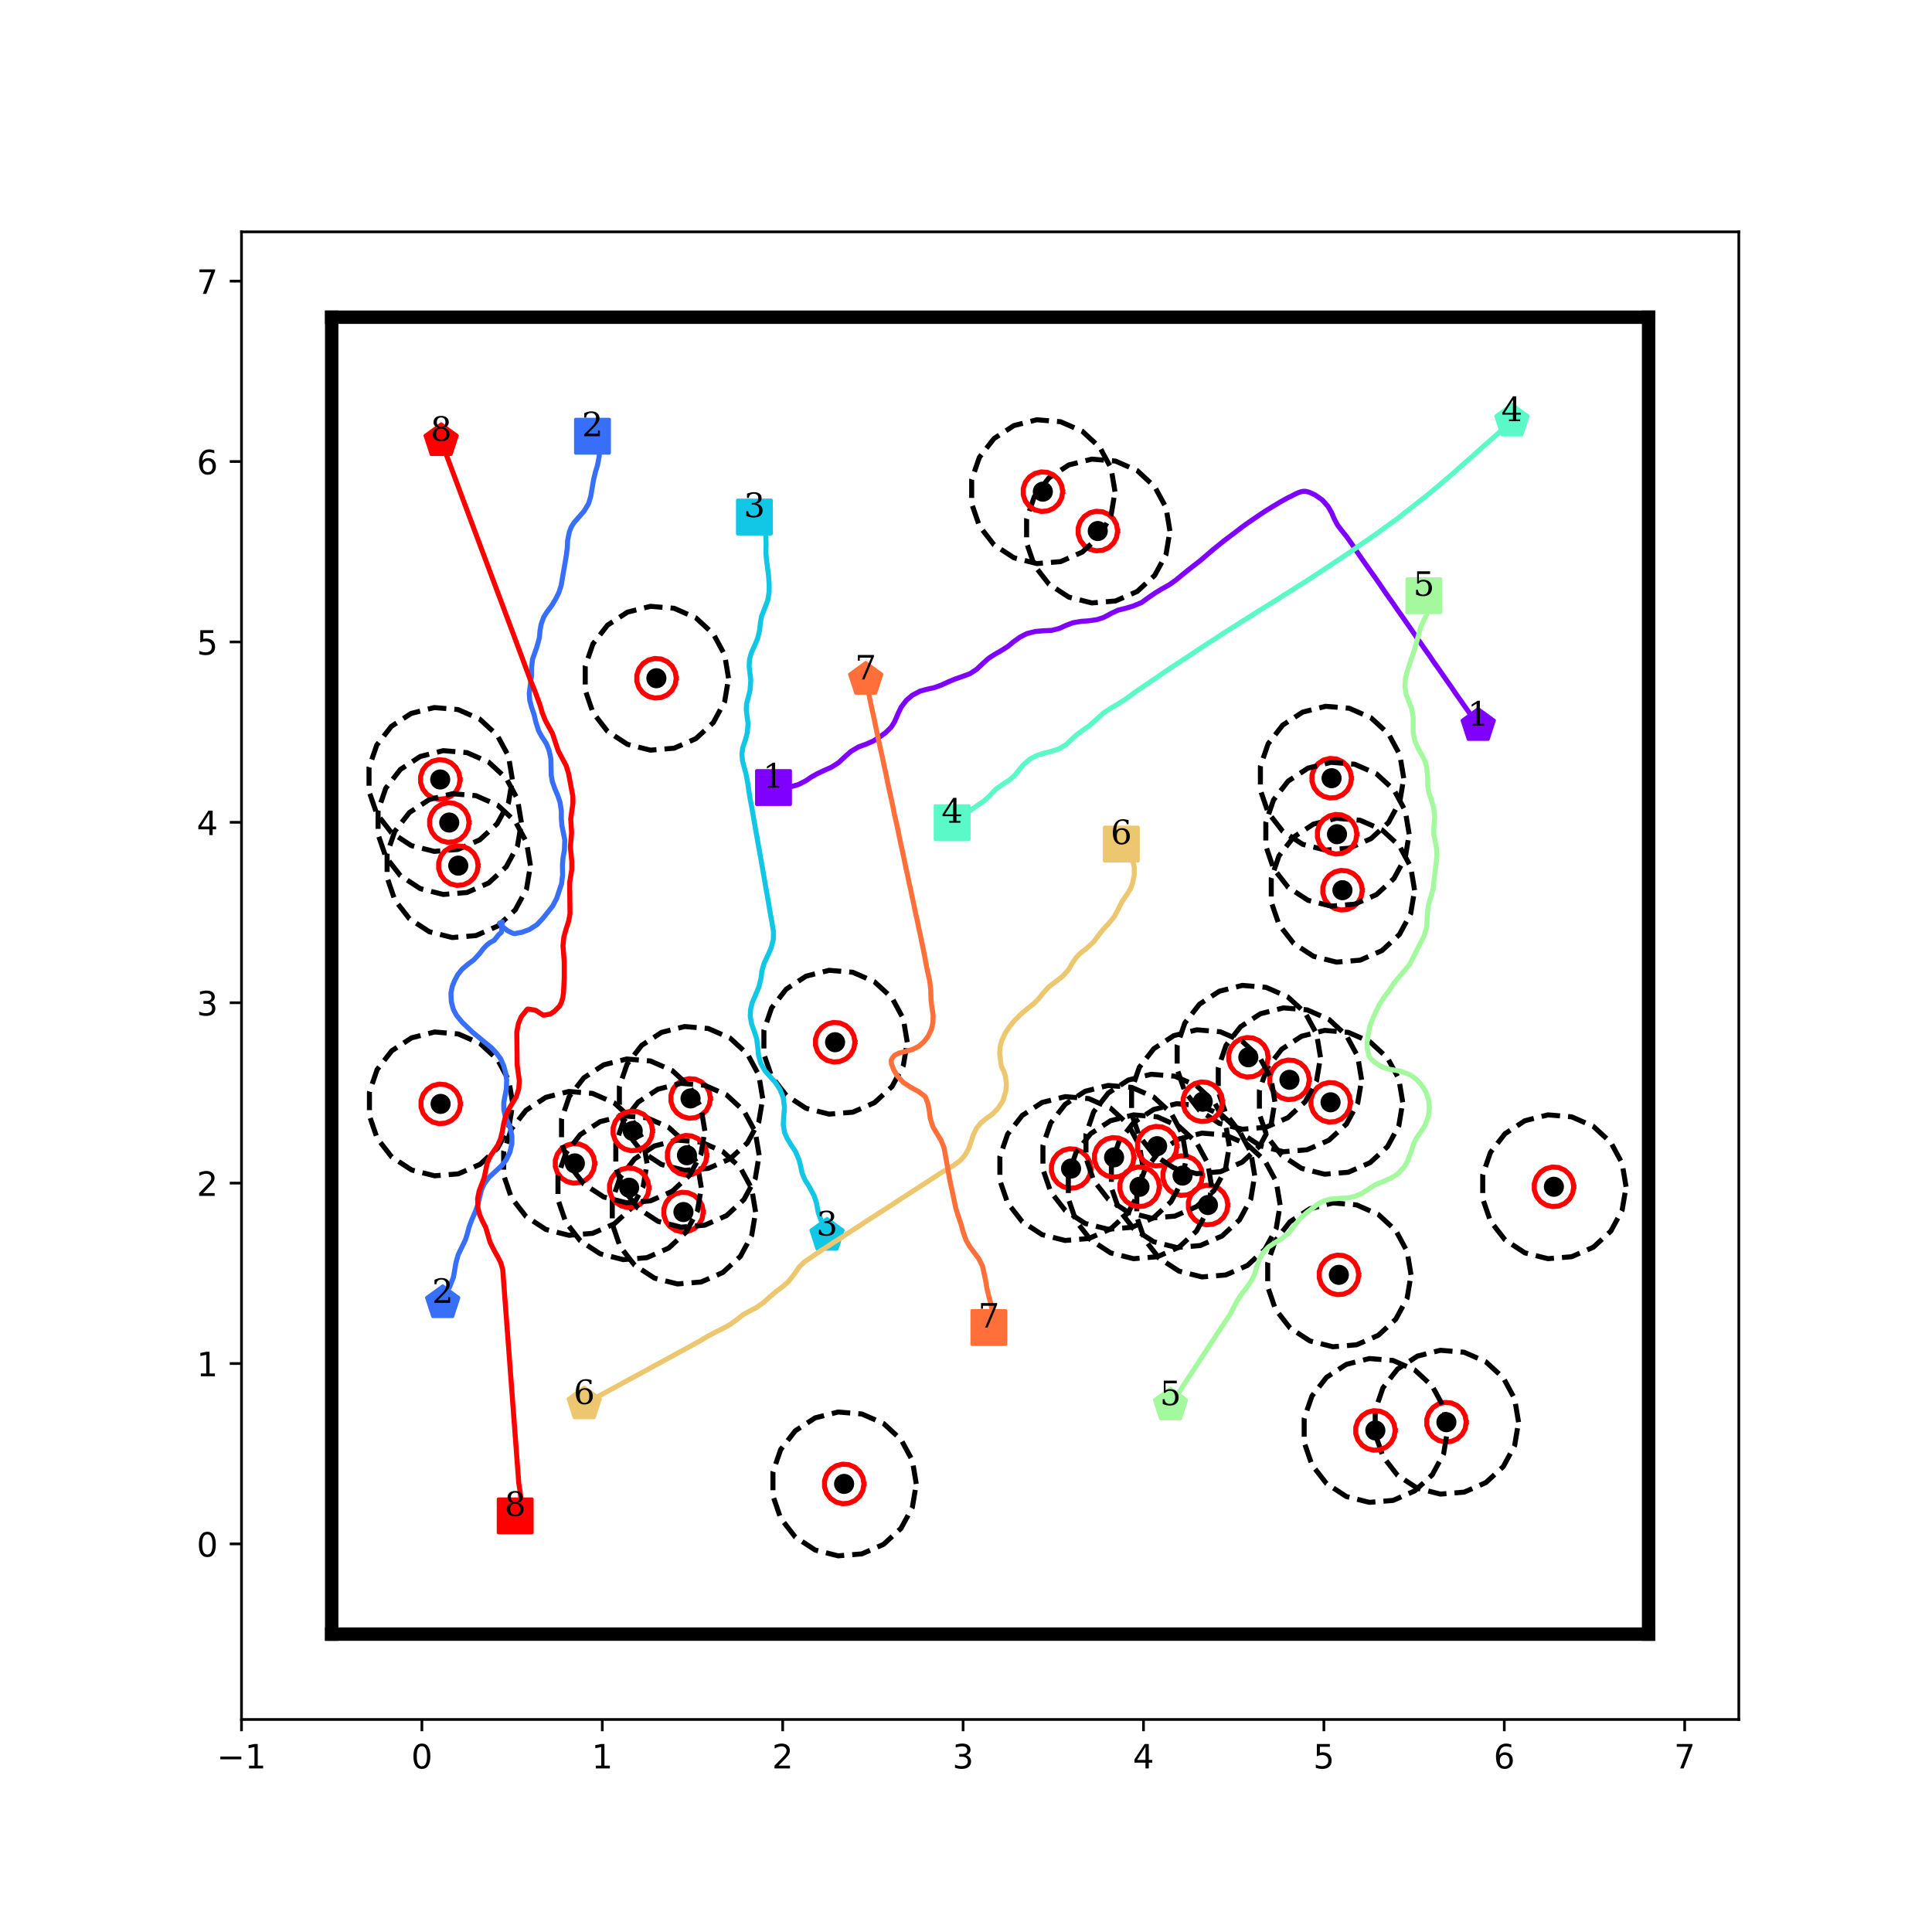 <?xml version="1.0" encoding="utf-8" standalone="no"?>
<!DOCTYPE svg PUBLIC "-//W3C//DTD SVG 1.1//EN"
  "http://www.w3.org/Graphics/SVG/1.1/DTD/svg11.dtd">
<!-- Created with matplotlib (http://matplotlib.org/) -->
<svg height="576pt" version="1.1" viewBox="0 0 576 576" width="576pt" xmlns="http://www.w3.org/2000/svg" xmlns:xlink="http://www.w3.org/1999/xlink">
 <defs>
  <style type="text/css">
*{stroke-linecap:butt;stroke-linejoin:round;}
  </style>
 </defs>
 <g id="figure_1">
  <g id="patch_1">
   <path d="M 0 576 
L 576 576 
L 576 0 
L 0 0 
z
" style="fill:#ffffff;"/>
  </g>
  <g id="axes_1">
   <g id="patch_2">
    <path d="M 72 512.64 
L 518.4 512.64 
L 518.4 69.12 
L 72 69.12 
z
" style="fill:#ffffff;"/>
   </g>
   <g id="matplotlib.axis_1">
    <g id="xtick_1">
     <g id="line2d_1">
      <defs>
       <path d="M 0 0 
L 0 3.5 
" id="m21a172a851" style="stroke:#000000;stroke-width:0.8;"/>
      </defs>
      <g>
       <use style="stroke:#000000;stroke-width:0.8;" x="72" xlink:href="#m21a172a851" y="512.64"/>
      </g>
     </g>
     <g id="text_1">
      <!-- −1 -->
      <defs>
       <path d="M 10.594 35.5 
L 73.188 35.5 
L 73.188 27.203 
L 10.594 27.203 
z
" id="DejaVuSans-2212"/>
       <path d="M 12.406 8.297 
L 28.516 8.297 
L 28.516 63.922 
L 10.984 60.406 
L 10.984 69.391 
L 28.422 72.906 
L 38.281 72.906 
L 38.281 8.297 
L 54.391 8.297 
L 54.391 0 
L 12.406 0 
z
" id="DejaVuSans-31"/>
      </defs>
      <g transform="translate(64.629 527.238)scale(0.1 -0.1)">
       <use xlink:href="#DejaVuSans-2212"/>
       <use x="83.789" xlink:href="#DejaVuSans-31"/>
      </g>
     </g>
    </g>
    <g id="xtick_2">
     <g id="line2d_2">
      <g>
       <use style="stroke:#000000;stroke-width:0.8;" x="125.783" xlink:href="#m21a172a851" y="512.64"/>
      </g>
     </g>
     <g id="text_2">
      <!-- 0 -->
      <defs>
       <path d="M 31.781 66.406 
Q 24.172 66.406 20.328 58.906 
Q 16.5 51.422 16.5 36.375 
Q 16.5 21.391 20.328 13.891 
Q 24.172 6.391 31.781 6.391 
Q 39.453 6.391 43.281 13.891 
Q 47.125 21.391 47.125 36.375 
Q 47.125 51.422 43.281 58.906 
Q 39.453 66.406 31.781 66.406 
z
M 31.781 74.219 
Q 44.047 74.219 50.516 64.516 
Q 56.984 54.828 56.984 36.375 
Q 56.984 17.969 50.516 8.266 
Q 44.047 -1.422 31.781 -1.422 
Q 19.531 -1.422 13.062 8.266 
Q 6.594 17.969 6.594 36.375 
Q 6.594 54.828 13.062 64.516 
Q 19.531 74.219 31.781 74.219 
z
" id="DejaVuSans-30"/>
      </defs>
      <g transform="translate(122.602 527.238)scale(0.1 -0.1)">
       <use xlink:href="#DejaVuSans-30"/>
      </g>
     </g>
    </g>
    <g id="xtick_3">
     <g id="line2d_3">
      <g>
       <use style="stroke:#000000;stroke-width:0.8;" x="179.566" xlink:href="#m21a172a851" y="512.64"/>
      </g>
     </g>
     <g id="text_3">
      <!-- 1 -->
      <g transform="translate(176.385 527.238)scale(0.1 -0.1)">
       <use xlink:href="#DejaVuSans-31"/>
      </g>
     </g>
    </g>
    <g id="xtick_4">
     <g id="line2d_4">
      <g>
       <use style="stroke:#000000;stroke-width:0.8;" x="233.349" xlink:href="#m21a172a851" y="512.64"/>
      </g>
     </g>
     <g id="text_4">
      <!-- 2 -->
      <defs>
       <path d="M 19.188 8.297 
L 53.609 8.297 
L 53.609 0 
L 7.328 0 
L 7.328 8.297 
Q 12.938 14.109 22.625 23.891 
Q 32.328 33.688 34.812 36.531 
Q 39.547 41.844 41.422 45.531 
Q 43.312 49.219 43.312 52.781 
Q 43.312 58.594 39.234 62.25 
Q 35.156 65.922 28.609 65.922 
Q 23.969 65.922 18.812 64.312 
Q 13.672 62.703 7.812 59.422 
L 7.812 69.391 
Q 13.766 71.781 18.938 73 
Q 24.125 74.219 28.422 74.219 
Q 39.75 74.219 46.484 68.547 
Q 53.219 62.891 53.219 53.422 
Q 53.219 48.922 51.531 44.891 
Q 49.859 40.875 45.406 35.406 
Q 44.188 33.984 37.641 27.219 
Q 31.109 20.453 19.188 8.297 
z
" id="DejaVuSans-32"/>
      </defs>
      <g transform="translate(230.168 527.238)scale(0.1 -0.1)">
       <use xlink:href="#DejaVuSans-32"/>
      </g>
     </g>
    </g>
    <g id="xtick_5">
     <g id="line2d_5">
      <g>
       <use style="stroke:#000000;stroke-width:0.8;" x="287.133" xlink:href="#m21a172a851" y="512.64"/>
      </g>
     </g>
     <g id="text_5">
      <!-- 3 -->
      <defs>
       <path d="M 40.578 39.312 
Q 47.656 37.797 51.625 33 
Q 55.609 28.219 55.609 21.188 
Q 55.609 10.406 48.188 4.484 
Q 40.766 -1.422 27.094 -1.422 
Q 22.516 -1.422 17.656 -0.516 
Q 12.797 0.391 7.625 2.203 
L 7.625 11.719 
Q 11.719 9.328 16.594 8.109 
Q 21.484 6.891 26.812 6.891 
Q 36.078 6.891 40.938 10.547 
Q 45.797 14.203 45.797 21.188 
Q 45.797 27.641 41.281 31.266 
Q 36.766 34.906 28.719 34.906 
L 20.219 34.906 
L 20.219 43.016 
L 29.109 43.016 
Q 36.375 43.016 40.234 45.922 
Q 44.094 48.828 44.094 54.297 
Q 44.094 59.906 40.109 62.906 
Q 36.141 65.922 28.719 65.922 
Q 24.656 65.922 20.016 65.031 
Q 15.375 64.156 9.812 62.312 
L 9.812 71.094 
Q 15.438 72.656 20.344 73.438 
Q 25.25 74.219 29.594 74.219 
Q 40.828 74.219 47.359 69.109 
Q 53.906 64.016 53.906 55.328 
Q 53.906 49.266 50.438 45.094 
Q 46.969 40.922 40.578 39.312 
z
" id="DejaVuSans-33"/>
      </defs>
      <g transform="translate(283.951 527.238)scale(0.1 -0.1)">
       <use xlink:href="#DejaVuSans-33"/>
      </g>
     </g>
    </g>
    <g id="xtick_6">
     <g id="line2d_6">
      <g>
       <use style="stroke:#000000;stroke-width:0.8;" x="340.916" xlink:href="#m21a172a851" y="512.64"/>
      </g>
     </g>
     <g id="text_6">
      <!-- 4 -->
      <defs>
       <path d="M 37.797 64.312 
L 12.891 25.391 
L 37.797 25.391 
z
M 35.203 72.906 
L 47.609 72.906 
L 47.609 25.391 
L 58.016 25.391 
L 58.016 17.188 
L 47.609 17.188 
L 47.609 0 
L 37.797 0 
L 37.797 17.188 
L 4.891 17.188 
L 4.891 26.703 
z
" id="DejaVuSans-34"/>
      </defs>
      <g transform="translate(337.734 527.238)scale(0.1 -0.1)">
       <use xlink:href="#DejaVuSans-34"/>
      </g>
     </g>
    </g>
    <g id="xtick_7">
     <g id="line2d_7">
      <g>
       <use style="stroke:#000000;stroke-width:0.8;" x="394.699" xlink:href="#m21a172a851" y="512.64"/>
      </g>
     </g>
     <g id="text_7">
      <!-- 5 -->
      <defs>
       <path d="M 10.797 72.906 
L 49.516 72.906 
L 49.516 64.594 
L 19.828 64.594 
L 19.828 46.734 
Q 21.969 47.469 24.109 47.828 
Q 26.266 48.188 28.422 48.188 
Q 40.625 48.188 47.75 41.5 
Q 54.891 34.812 54.891 23.391 
Q 54.891 11.625 47.562 5.094 
Q 40.234 -1.422 26.906 -1.422 
Q 22.312 -1.422 17.547 -0.641 
Q 12.797 0.141 7.719 1.703 
L 7.719 11.625 
Q 12.109 9.234 16.797 8.062 
Q 21.484 6.891 26.703 6.891 
Q 35.156 6.891 40.078 11.328 
Q 45.016 15.766 45.016 23.391 
Q 45.016 31 40.078 35.438 
Q 35.156 39.891 26.703 39.891 
Q 22.75 39.891 18.812 39.016 
Q 14.891 38.141 10.797 36.281 
z
" id="DejaVuSans-35"/>
      </defs>
      <g transform="translate(391.518 527.238)scale(0.1 -0.1)">
       <use xlink:href="#DejaVuSans-35"/>
      </g>
     </g>
    </g>
    <g id="xtick_8">
     <g id="line2d_8">
      <g>
       <use style="stroke:#000000;stroke-width:0.8;" x="448.482" xlink:href="#m21a172a851" y="512.64"/>
      </g>
     </g>
     <g id="text_8">
      <!-- 6 -->
      <defs>
       <path d="M 33.016 40.375 
Q 26.375 40.375 22.484 35.828 
Q 18.609 31.297 18.609 23.391 
Q 18.609 15.531 22.484 10.953 
Q 26.375 6.391 33.016 6.391 
Q 39.656 6.391 43.531 10.953 
Q 47.406 15.531 47.406 23.391 
Q 47.406 31.297 43.531 35.828 
Q 39.656 40.375 33.016 40.375 
z
M 52.594 71.297 
L 52.594 62.312 
Q 48.875 64.062 45.094 64.984 
Q 41.312 65.922 37.594 65.922 
Q 27.828 65.922 22.672 59.328 
Q 17.531 52.734 16.797 39.406 
Q 19.672 43.656 24.016 45.922 
Q 28.375 48.188 33.594 48.188 
Q 44.578 48.188 50.953 41.516 
Q 57.328 34.859 57.328 23.391 
Q 57.328 12.156 50.688 5.359 
Q 44.047 -1.422 33.016 -1.422 
Q 20.359 -1.422 13.672 8.266 
Q 6.984 17.969 6.984 36.375 
Q 6.984 53.656 15.188 63.938 
Q 23.391 74.219 37.203 74.219 
Q 40.922 74.219 44.703 73.484 
Q 48.484 72.75 52.594 71.297 
z
" id="DejaVuSans-36"/>
      </defs>
      <g transform="translate(445.301 527.238)scale(0.1 -0.1)">
       <use xlink:href="#DejaVuSans-36"/>
      </g>
     </g>
    </g>
    <g id="xtick_9">
     <g id="line2d_9">
      <g>
       <use style="stroke:#000000;stroke-width:0.8;" x="502.265" xlink:href="#m21a172a851" y="512.64"/>
      </g>
     </g>
     <g id="text_9">
      <!-- 7 -->
      <defs>
       <path d="M 8.203 72.906 
L 55.078 72.906 
L 55.078 68.703 
L 28.609 0 
L 18.312 0 
L 43.219 64.594 
L 8.203 64.594 
z
" id="DejaVuSans-37"/>
      </defs>
      <g transform="translate(499.084 527.238)scale(0.1 -0.1)">
       <use xlink:href="#DejaVuSans-37"/>
      </g>
     </g>
    </g>
   </g>
   <g id="matplotlib.axis_2">
    <g id="ytick_1">
     <g id="line2d_10">
      <defs>
       <path d="M 0 0 
L -3.5 0 
" id="m2321179b88" style="stroke:#000000;stroke-width:0.8;"/>
      </defs>
      <g>
       <use style="stroke:#000000;stroke-width:0.8;" x="72" xlink:href="#m2321179b88" y="460.297"/>
      </g>
     </g>
     <g id="text_10">
      <!-- 0 -->
      <g transform="translate(58.638 464.096)scale(0.1 -0.1)">
       <use xlink:href="#DejaVuSans-30"/>
      </g>
     </g>
    </g>
    <g id="ytick_2">
     <g id="line2d_11">
      <g>
       <use style="stroke:#000000;stroke-width:0.8;" x="72" xlink:href="#m2321179b88" y="406.514"/>
      </g>
     </g>
     <g id="text_11">
      <!-- 1 -->
      <g transform="translate(58.638 410.313)scale(0.1 -0.1)">
       <use xlink:href="#DejaVuSans-31"/>
      </g>
     </g>
    </g>
    <g id="ytick_3">
     <g id="line2d_12">
      <g>
       <use style="stroke:#000000;stroke-width:0.8;" x="72" xlink:href="#m2321179b88" y="352.731"/>
      </g>
     </g>
     <g id="text_12">
      <!-- 2 -->
      <g transform="translate(58.638 356.53)scale(0.1 -0.1)">
       <use xlink:href="#DejaVuSans-32"/>
      </g>
     </g>
    </g>
    <g id="ytick_4">
     <g id="line2d_13">
      <g>
       <use style="stroke:#000000;stroke-width:0.8;" x="72" xlink:href="#m2321179b88" y="298.947"/>
      </g>
     </g>
     <g id="text_13">
      <!-- 3 -->
      <g transform="translate(58.638 302.747)scale(0.1 -0.1)">
       <use xlink:href="#DejaVuSans-33"/>
      </g>
     </g>
    </g>
    <g id="ytick_5">
     <g id="line2d_14">
      <g>
       <use style="stroke:#000000;stroke-width:0.8;" x="72" xlink:href="#m2321179b88" y="245.164"/>
      </g>
     </g>
     <g id="text_14">
      <!-- 4 -->
      <g transform="translate(58.638 248.964)scale(0.1 -0.1)">
       <use xlink:href="#DejaVuSans-34"/>
      </g>
     </g>
    </g>
    <g id="ytick_6">
     <g id="line2d_15">
      <g>
       <use style="stroke:#000000;stroke-width:0.8;" x="72" xlink:href="#m2321179b88" y="191.381"/>
      </g>
     </g>
     <g id="text_15">
      <!-- 5 -->
      <g transform="translate(58.638 195.18)scale(0.1 -0.1)">
       <use xlink:href="#DejaVuSans-35"/>
      </g>
     </g>
    </g>
    <g id="ytick_7">
     <g id="line2d_16">
      <g>
       <use style="stroke:#000000;stroke-width:0.8;" x="72" xlink:href="#m2321179b88" y="137.598"/>
      </g>
     </g>
     <g id="text_16">
      <!-- 6 -->
      <g transform="translate(58.638 141.397)scale(0.1 -0.1)">
       <use xlink:href="#DejaVuSans-36"/>
      </g>
     </g>
    </g>
    <g id="ytick_8">
     <g id="line2d_17">
      <g>
       <use style="stroke:#000000;stroke-width:0.8;" x="72" xlink:href="#m2321179b88" y="83.815"/>
      </g>
     </g>
     <g id="text_17">
      <!-- 7 -->
      <g transform="translate(58.638 87.614)scale(0.1 -0.1)">
       <use xlink:href="#DejaVuSans-37"/>
      </g>
     </g>
    </g>
   </g>
   <g id="line2d_18">
    <path clip-path="url(#p9812efb3ce)" d="M 230.611 234.799 
" style="fill:none;stroke:#1f77b4;stroke-linecap:square;stroke-width:1.5;"/>
    <defs>
     <path d="M -5 5 
L 5 5 
L 5 -5 
L -5 -5 
z
" id="m2abdd9a1a7" style="stroke:#8000ff;stroke-linejoin:miter;"/>
    </defs>
    <g clip-path="url(#p9812efb3ce)">
     <use style="fill:#8000ff;stroke:#8000ff;stroke-linejoin:miter;" x="230.611" xlink:href="#m2abdd9a1a7" y="234.799"/>
    </g>
   </g>
   <g id="line2d_19">
    <path clip-path="url(#p9812efb3ce)" d="M 440.709 216.333 
" style="fill:none;stroke:#ff7f0e;stroke-linecap:square;stroke-width:1.5;"/>
    <defs>
     <path d="M 0 -5 
L -4.755 -1.545 
L -2.939 4.045 
L 2.939 4.045 
L 4.755 -1.545 
z
" id="m4f78b0b95b" style="stroke:#8000ff;stroke-linejoin:miter;"/>
    </defs>
    <g clip-path="url(#p9812efb3ce)">
     <use style="fill:#8000ff;stroke:#8000ff;stroke-linejoin:miter;" x="440.709" xlink:href="#m4f78b0b95b" y="216.333"/>
    </g>
   </g>
   <g id="line2d_20">
    <path clip-path="url(#p9812efb3ce)" d="M 176.641 130.055 
" style="fill:none;stroke:#2ca02c;stroke-linecap:square;stroke-width:1.5;"/>
    <defs>
     <path d="M -5 5 
L 5 5 
L 5 -5 
L -5 -5 
z
" id="m7e12ec6450" style="stroke:#376ff9;stroke-linejoin:miter;"/>
    </defs>
    <g clip-path="url(#p9812efb3ce)">
     <use style="fill:#376ff9;stroke:#376ff9;stroke-linejoin:miter;" x="176.641" xlink:href="#m7e12ec6450" y="130.055"/>
    </g>
   </g>
   <g id="line2d_21">
    <path clip-path="url(#p9812efb3ce)" d="M 131.987 388.426 
" style="fill:none;stroke:#d62728;stroke-linecap:square;stroke-width:1.5;"/>
    <defs>
     <path d="M 0 -5 
L -4.755 -1.545 
L -2.939 4.045 
L 2.939 4.045 
L 4.755 -1.545 
z
" id="mb97dd2f633" style="stroke:#376ff9;stroke-linejoin:miter;"/>
    </defs>
    <g clip-path="url(#p9812efb3ce)">
     <use style="fill:#376ff9;stroke:#376ff9;stroke-linejoin:miter;" x="131.987" xlink:href="#mb97dd2f633" y="388.426"/>
    </g>
   </g>
   <g id="line2d_22">
    <path clip-path="url(#p9812efb3ce)" d="M 224.922 154.149 
" style="fill:none;stroke:#9467bd;stroke-linecap:square;stroke-width:1.5;"/>
    <defs>
     <path d="M -5 5 
L 5 5 
L 5 -5 
L -5 -5 
z
" id="mf57dea19de" style="stroke:#12c7e6;stroke-linejoin:miter;"/>
    </defs>
    <g clip-path="url(#p9812efb3ce)">
     <use style="fill:#12c7e6;stroke:#12c7e6;stroke-linejoin:miter;" x="224.922" xlink:href="#mf57dea19de" y="154.149"/>
    </g>
   </g>
   <g id="line2d_23">
    <path clip-path="url(#p9812efb3ce)" d="M 246.574 368.329 
" style="fill:none;stroke:#8c564b;stroke-linecap:square;stroke-width:1.5;"/>
    <defs>
     <path d="M 0 -5 
L -4.755 -1.545 
L -2.939 4.045 
L 2.939 4.045 
L 4.755 -1.545 
z
" id="m629e86ba86" style="stroke:#12c7e6;stroke-linejoin:miter;"/>
    </defs>
    <g clip-path="url(#p9812efb3ce)">
     <use style="fill:#12c7e6;stroke:#12c7e6;stroke-linejoin:miter;" x="246.574" xlink:href="#m629e86ba86" y="368.329"/>
    </g>
   </g>
   <g id="line2d_24">
    <path clip-path="url(#p9812efb3ce)" d="M 283.871 245.284 
" style="fill:none;stroke:#e377c2;stroke-linecap:square;stroke-width:1.5;"/>
    <defs>
     <path d="M -5 5 
L 5 5 
L 5 -5 
L -5 -5 
z
" id="m9df6f84d43" style="stroke:#5bf9c7;stroke-linejoin:miter;"/>
    </defs>
    <g clip-path="url(#p9812efb3ce)">
     <use style="fill:#5bf9c7;stroke:#5bf9c7;stroke-linejoin:miter;" x="283.871" xlink:href="#m9df6f84d43" y="245.284"/>
    </g>
   </g>
   <g id="line2d_25">
    <path clip-path="url(#p9812efb3ce)" d="M 450.757 125.57 
" style="fill:none;stroke:#7f7f7f;stroke-linecap:square;stroke-width:1.5;"/>
    <defs>
     <path d="M 0 -5 
L -4.755 -1.545 
L -2.939 4.045 
L 2.939 4.045 
L 4.755 -1.545 
z
" id="mf1dfc7e843" style="stroke:#5bf9c7;stroke-linejoin:miter;"/>
    </defs>
    <g clip-path="url(#p9812efb3ce)">
     <use style="fill:#5bf9c7;stroke:#5bf9c7;stroke-linejoin:miter;" x="450.757" xlink:href="#mf1dfc7e843" y="125.57"/>
    </g>
   </g>
   <g id="line2d_26">
    <path clip-path="url(#p9812efb3ce)" d="M 424.513 177.61 
" style="fill:none;stroke:#bcbd22;stroke-linecap:square;stroke-width:1.5;"/>
    <defs>
     <path d="M -5 5 
L 5 5 
L 5 -5 
L -5 -5 
z
" id="m4d33269b8a" style="stroke:#a4f99f;stroke-linejoin:miter;"/>
    </defs>
    <g clip-path="url(#p9812efb3ce)">
     <use style="fill:#a4f99f;stroke:#a4f99f;stroke-linejoin:miter;" x="424.513" xlink:href="#m4d33269b8a" y="177.61"/>
    </g>
   </g>
   <g id="line2d_27">
    <path clip-path="url(#p9812efb3ce)" d="M 348.987 418.906 
" style="fill:none;stroke:#17becf;stroke-linecap:square;stroke-width:1.5;"/>
    <defs>
     <path d="M 0 -5 
L -4.755 -1.545 
L -2.939 4.045 
L 2.939 4.045 
L 4.755 -1.545 
z
" id="m723c080a72" style="stroke:#a4f99f;stroke-linejoin:miter;"/>
    </defs>
    <g clip-path="url(#p9812efb3ce)">
     <use style="fill:#a4f99f;stroke:#a4f99f;stroke-linejoin:miter;" x="348.987" xlink:href="#m723c080a72" y="418.906"/>
    </g>
   </g>
   <g id="line2d_28">
    <path clip-path="url(#p9812efb3ce)" d="M 334.301 251.651 
" style="fill:none;stroke:#1f77b4;stroke-linecap:square;stroke-width:1.5;"/>
    <defs>
     <path d="M -5 5 
L 5 5 
L 5 -5 
L -5 -5 
z
" id="mae51fd2d61" style="stroke:#edc76f;stroke-linejoin:miter;"/>
    </defs>
    <g clip-path="url(#p9812efb3ce)">
     <use style="fill:#edc76f;stroke:#edc76f;stroke-linejoin:miter;" x="334.301" xlink:href="#mae51fd2d61" y="251.651"/>
    </g>
   </g>
   <g id="line2d_29">
    <path clip-path="url(#p9812efb3ce)" d="M 174.181 418.591 
" style="fill:none;stroke:#ff7f0e;stroke-linecap:square;stroke-width:1.5;"/>
    <defs>
     <path d="M 0 -5 
L -4.755 -1.545 
L -2.939 4.045 
L 2.939 4.045 
L 4.755 -1.545 
z
" id="mf7627536be" style="stroke:#edc76f;stroke-linejoin:miter;"/>
    </defs>
    <g clip-path="url(#p9812efb3ce)">
     <use style="fill:#edc76f;stroke:#edc76f;stroke-linejoin:miter;" x="174.181" xlink:href="#mf7627536be" y="418.591"/>
    </g>
   </g>
   <g id="line2d_30">
    <path clip-path="url(#p9812efb3ce)" d="M 294.821 395.784 
" style="fill:none;stroke:#2ca02c;stroke-linecap:square;stroke-width:1.5;"/>
    <defs>
     <path d="M -5 5 
L 5 5 
L 5 -5 
L -5 -5 
z
" id="m851701f016" style="stroke:#ff6f39;stroke-linejoin:miter;"/>
    </defs>
    <g clip-path="url(#p9812efb3ce)">
     <use style="fill:#ff6f39;stroke:#ff6f39;stroke-linejoin:miter;" x="294.821" xlink:href="#m851701f016" y="395.784"/>
    </g>
   </g>
   <g id="line2d_31">
    <path clip-path="url(#p9812efb3ce)" d="M 258.097 202.569 
" style="fill:none;stroke:#d62728;stroke-linecap:square;stroke-width:1.5;"/>
    <defs>
     <path d="M 0 -5 
L -4.755 -1.545 
L -2.939 4.045 
L 2.939 4.045 
L 4.755 -1.545 
z
" id="m84f28b5bc0" style="stroke:#ff6f39;stroke-linejoin:miter;"/>
    </defs>
    <g clip-path="url(#p9812efb3ce)">
     <use style="fill:#ff6f39;stroke:#ff6f39;stroke-linejoin:miter;" x="258.097" xlink:href="#m84f28b5bc0" y="202.569"/>
    </g>
   </g>
   <g id="line2d_32">
    <path clip-path="url(#p9812efb3ce)" d="M 153.6 451.937 
" style="fill:none;stroke:#9467bd;stroke-linecap:square;stroke-width:1.5;"/>
    <defs>
     <path d="M -5 5 
L 5 5 
L 5 -5 
L -5 -5 
z
" id="mcd34482a20" style="stroke:#ff0000;stroke-linejoin:miter;"/>
    </defs>
    <g clip-path="url(#p9812efb3ce)">
     <use style="fill:#ff0000;stroke:#ff0000;stroke-linejoin:miter;" x="153.6" xlink:href="#mcd34482a20" y="451.937"/>
    </g>
   </g>
   <g id="line2d_33">
    <path clip-path="url(#p9812efb3ce)" d="M 131.523 131.411 
" style="fill:none;stroke:#8c564b;stroke-linecap:square;stroke-width:1.5;"/>
    <defs>
     <path d="M 0 -5 
L -4.755 -1.545 
L -2.939 4.045 
L 2.939 4.045 
L 4.755 -1.545 
z
" id="md3fc158c26" style="stroke:#ff0000;stroke-linejoin:miter;"/>
    </defs>
    <g clip-path="url(#p9812efb3ce)">
     <use style="fill:#ff0000;stroke:#ff0000;stroke-linejoin:miter;" x="131.523" xlink:href="#md3fc158c26" y="131.411"/>
    </g>
   </g>
   <g id="line2d_34">
    <defs>
     <path d="M 0 2.5 
C 0.663 2.5 1.299 2.237 1.768 1.768 
C 2.237 1.299 2.5 0.663 2.5 0 
C 2.5 -0.663 2.237 -1.299 1.768 -1.768 
C 1.299 -2.237 0.663 -2.5 0 -2.5 
C -0.663 -2.5 -1.299 -2.237 -1.768 -1.768 
C -2.237 -1.299 -2.5 -0.663 -2.5 0 
C -2.5 0.663 -2.237 1.299 -1.768 1.768 
C -1.299 2.237 -0.663 2.5 0 2.5 
z
" id="mbee8c7e393" style="stroke:#000000;"/>
    </defs>
    <g clip-path="url(#p9812efb3ce)">
     <use style="stroke:#000000;" x="396.99" xlink:href="#mbee8c7e393" y="232.012"/>
     <use style="stroke:#000000;" x="431.223" xlink:href="#mbee8c7e393" y="424.006"/>
     <use style="stroke:#000000;" x="396.693" xlink:href="#mbee8c7e393" y="328.636"/>
     <use style="stroke:#000000;" x="195.696" xlink:href="#mbee8c7e393" y="202.209"/>
     <use style="stroke:#000000;" x="410.042" xlink:href="#mbee8c7e393" y="426.47"/>
     <use style="stroke:#000000;" x="463.273" xlink:href="#mbee8c7e393" y="353.823"/>
     <use style="stroke:#000000;" x="203.758" xlink:href="#mbee8c7e393" y="361.354"/>
     <use style="stroke:#000000;" x="171.389" xlink:href="#mbee8c7e393" y="346.846"/>
     <use style="stroke:#000000;" x="400.231" xlink:href="#mbee8c7e393" y="265.403"/>
     <use style="stroke:#000000;" x="360.139" xlink:href="#mbee8c7e393" y="359.263"/>
     <use style="stroke:#000000;" x="131.241" xlink:href="#mbee8c7e393" y="232.39"/>
     <use style="stroke:#000000;" x="319.322" xlink:href="#mbee8c7e393" y="348.391"/>
     <use style="stroke:#000000;" x="248.968" xlink:href="#mbee8c7e393" y="310.726"/>
     <use style="stroke:#000000;" x="327.287" xlink:href="#mbee8c7e393" y="158.319"/>
     <use style="stroke:#000000;" x="136.628" xlink:href="#mbee8c7e393" y="258.077"/>
     <use style="stroke:#000000;" x="372.173" xlink:href="#mbee8c7e393" y="315.221"/>
     <use style="stroke:#000000;" x="344.985" xlink:href="#mbee8c7e393" y="341.714"/>
     <use style="stroke:#000000;" x="205.877" xlink:href="#mbee8c7e393" y="327.487"/>
     <use style="stroke:#000000;" x="399.164" xlink:href="#mbee8c7e393" y="380.081"/>
     <use style="stroke:#000000;" x="310.909" xlink:href="#mbee8c7e393" y="146.585"/>
     <use style="stroke:#000000;" x="251.663" xlink:href="#mbee8c7e393" y="442.414"/>
     <use style="stroke:#000000;" x="131.361" xlink:href="#mbee8c7e393" y="329.114"/>
     <use style="stroke:#000000;" x="398.61" xlink:href="#mbee8c7e393" y="248.708"/>
     <use style="stroke:#000000;" x="384.433" xlink:href="#mbee8c7e393" y="321.929"/>
     <use style="stroke:#000000;" x="187.573" xlink:href="#mbee8c7e393" y="354.1"/>
     <use style="stroke:#000000;" x="204.817" xlink:href="#mbee8c7e393" y="344.42"/>
     <use style="stroke:#000000;" x="188.633" xlink:href="#mbee8c7e393" y="337.167"/>
     <use style="stroke:#000000;" x="339.731" xlink:href="#mbee8c7e393" y="353.827"/>
     <use style="stroke:#000000;" x="352.562" xlink:href="#mbee8c7e393" y="350.489"/>
     <use style="stroke:#000000;" x="133.934" xlink:href="#mbee8c7e393" y="245.234"/>
     <use style="stroke:#000000;" x="332.154" xlink:href="#mbee8c7e393" y="345.052"/>
     <use style="stroke:#000000;" x="358.579" xlink:href="#mbee8c7e393" y="328.468"/>
    </g>
   </g>
   <g id="line2d_35">
    <path clip-path="url(#p9812efb3ce)" d="M 418.503 232.012 
L 417.337 225.027 
L 413.967 218.798 
L 408.756 214.002 
L 402.271 211.157 
L 395.213 210.572 
L 388.348 212.311 
L 382.419 216.184 
L 378.069 221.773 
L 375.77 228.471 
L 375.77 235.553 
L 378.069 242.251 
L 382.419 247.84 
L 388.348 251.713 
L 395.213 253.452 
L 402.271 252.867 
L 408.756 250.022 
L 413.967 245.226 
L 417.337 238.997 
L 418.503 232.012 
" style="fill:none;stroke:#000000;stroke-dasharray:5.55,2.4;stroke-dashoffset:0;stroke-width:1.5;"/>
   </g>
   <g id="line2d_36">
    <path clip-path="url(#p9812efb3ce)" d="M 402.906 232.012 
L 402.585 230.091 
L 401.658 228.378 
L 400.226 227.059 
L 398.442 226.277 
L 396.501 226.116 
L 394.613 226.594 
L 392.983 227.659 
L 391.787 229.196 
L 391.154 231.038 
L 391.154 232.986 
L 391.787 234.828 
L 392.983 236.365 
L 394.613 237.43 
L 396.501 237.908 
L 398.442 237.747 
L 400.226 236.965 
L 401.658 235.646 
L 402.585 233.933 
L 402.906 232.012 
" style="fill:none;stroke:#ff0000;stroke-linecap:square;stroke-width:1.5;"/>
   </g>
   <g id="line2d_37">
    <path clip-path="url(#p9812efb3ce)" d="M 452.736 424.006 
L 451.57 417.021 
L 448.2 410.793 
L 442.989 405.996 
L 436.504 403.151 
L 429.446 402.567 
L 422.581 404.305 
L 416.652 408.179 
L 412.302 413.767 
L 410.003 420.465 
L 410.003 427.547 
L 412.302 434.246 
L 416.652 439.834 
L 422.581 443.708 
L 429.446 445.446 
L 436.504 444.861 
L 442.989 442.017 
L 448.2 437.22 
L 451.57 430.992 
L 452.736 424.006 
" style="fill:none;stroke:#000000;stroke-dasharray:5.55,2.4;stroke-dashoffset:0;stroke-width:1.5;"/>
   </g>
   <g id="line2d_38">
    <path clip-path="url(#p9812efb3ce)" d="M 437.139 424.006 
L 436.818 422.085 
L 435.891 420.373 
L 434.459 419.054 
L 432.675 418.271 
L 430.734 418.11 
L 428.846 418.589 
L 427.216 419.654 
L 426.02 421.191 
L 425.387 423.033 
L 425.387 424.98 
L 426.02 426.822 
L 427.216 428.359 
L 428.846 429.424 
L 430.734 429.902 
L 432.675 429.742 
L 434.459 428.959 
L 435.891 427.64 
L 436.818 425.927 
L 437.139 424.006 
" style="fill:none;stroke:#ff0000;stroke-linecap:square;stroke-width:1.5;"/>
   </g>
   <g id="line2d_39">
    <path clip-path="url(#p9812efb3ce)" d="M 418.206 328.636 
L 417.041 321.651 
L 413.67 315.423 
L 408.46 310.626 
L 401.974 307.782 
L 394.917 307.197 
L 388.051 308.935 
L 382.123 312.809 
L 377.773 318.397 
L 375.473 325.096 
L 375.473 332.177 
L 377.773 338.876 
L 382.123 344.464 
L 388.051 348.338 
L 394.917 350.076 
L 401.974 349.491 
L 408.46 346.647 
L 413.67 341.85 
L 417.041 335.622 
L 418.206 328.636 
" style="fill:none;stroke:#000000;stroke-dasharray:5.55,2.4;stroke-dashoffset:0;stroke-width:1.5;"/>
   </g>
   <g id="line2d_40">
    <path clip-path="url(#p9812efb3ce)" d="M 402.609 328.636 
L 402.289 326.716 
L 401.362 325.003 
L 399.929 323.684 
L 398.145 322.901 
L 396.205 322.741 
L 394.317 323.219 
L 392.686 324.284 
L 391.49 325.821 
L 390.858 327.663 
L 390.858 329.61 
L 391.49 331.452 
L 392.686 332.989 
L 394.317 334.054 
L 396.205 334.532 
L 398.145 334.372 
L 399.929 333.589 
L 401.362 332.27 
L 402.289 330.557 
L 402.609 328.636 
" style="fill:none;stroke:#ff0000;stroke-linecap:square;stroke-width:1.5;"/>
   </g>
   <g id="line2d_41">
    <path clip-path="url(#p9812efb3ce)" d="M 217.209 202.209 
L 216.043 195.224 
L 212.673 188.995 
L 207.462 184.199 
L 200.977 181.354 
L 193.919 180.769 
L 187.054 182.508 
L 181.125 186.381 
L 176.775 191.97 
L 174.476 198.668 
L 174.476 205.75 
L 176.775 212.448 
L 181.125 218.037 
L 187.054 221.91 
L 193.919 223.649 
L 200.977 223.064 
L 207.462 220.219 
L 212.673 215.423 
L 216.043 209.194 
L 217.209 202.209 
" style="fill:none;stroke:#000000;stroke-dasharray:5.55,2.4;stroke-dashoffset:0;stroke-width:1.5;"/>
   </g>
   <g id="line2d_42">
    <path clip-path="url(#p9812efb3ce)" d="M 201.612 202.209 
L 201.291 200.288 
L 200.364 198.575 
L 198.932 197.256 
L 197.148 196.474 
L 195.207 196.313 
L 193.319 196.791 
L 191.689 197.856 
L 190.493 199.393 
L 189.86 201.235 
L 189.86 203.183 
L 190.493 205.025 
L 191.689 206.562 
L 193.319 207.627 
L 195.207 208.105 
L 197.148 207.944 
L 198.932 207.162 
L 200.364 205.843 
L 201.291 204.13 
L 201.612 202.209 
" style="fill:none;stroke:#ff0000;stroke-linecap:square;stroke-width:1.5;"/>
   </g>
   <g id="line2d_43">
    <path clip-path="url(#p9812efb3ce)" d="M 431.555 426.47 
L 430.39 419.484 
L 427.019 413.256 
L 421.809 408.46 
L 415.323 405.615 
L 408.266 405.03 
L 401.4 406.768 
L 395.472 410.642 
L 391.122 416.231 
L 388.822 422.929 
L 388.822 430.011 
L 391.122 436.709 
L 395.472 442.298 
L 401.4 446.171 
L 408.266 447.91 
L 415.323 447.325 
L 421.809 444.48 
L 427.019 439.683 
L 430.39 433.455 
L 431.555 426.47 
" style="fill:none;stroke:#000000;stroke-dasharray:5.55,2.4;stroke-dashoffset:0;stroke-width:1.5;"/>
   </g>
   <g id="line2d_44">
    <path clip-path="url(#p9812efb3ce)" d="M 415.958 426.47 
L 415.638 424.549 
L 414.711 422.836 
L 413.278 421.517 
L 411.495 420.735 
L 409.554 420.574 
L 407.666 421.052 
L 406.035 422.117 
L 404.839 423.654 
L 404.207 425.496 
L 404.207 427.444 
L 404.839 429.286 
L 406.035 430.822 
L 407.666 431.888 
L 409.554 432.366 
L 411.495 432.205 
L 413.278 431.423 
L 414.711 430.104 
L 415.638 428.391 
L 415.958 426.47 
" style="fill:none;stroke:#ff0000;stroke-linecap:square;stroke-width:1.5;"/>
   </g>
   <g id="line2d_45">
    <path clip-path="url(#p9812efb3ce)" d="M 484.786 353.823 
L 483.62 346.838 
L 480.25 340.61 
L 475.039 335.813 
L 468.554 332.968 
L 461.496 332.384 
L 454.631 334.122 
L 448.702 337.996 
L 444.352 343.584 
L 442.053 350.282 
L 442.053 357.364 
L 444.352 364.063 
L 448.702 369.651 
L 454.631 373.525 
L 461.496 375.263 
L 468.554 374.678 
L 475.039 371.834 
L 480.25 367.037 
L 483.62 360.809 
L 484.786 353.823 
" style="fill:none;stroke:#000000;stroke-dasharray:5.55,2.4;stroke-dashoffset:0;stroke-width:1.5;"/>
   </g>
   <g id="line2d_46">
    <path clip-path="url(#p9812efb3ce)" d="M 469.189 353.823 
L 468.868 351.902 
L 467.942 350.19 
L 466.509 348.871 
L 464.725 348.088 
L 462.784 347.927 
L 460.896 348.406 
L 459.266 349.471 
L 458.07 351.008 
L 457.437 352.85 
L 457.437 354.797 
L 458.07 356.639 
L 459.266 358.176 
L 460.896 359.241 
L 462.784 359.719 
L 464.725 359.559 
L 466.509 358.776 
L 467.942 357.457 
L 468.868 355.744 
L 469.189 353.823 
" style="fill:none;stroke:#ff0000;stroke-linecap:square;stroke-width:1.5;"/>
   </g>
   <g id="line2d_47">
    <path clip-path="url(#p9812efb3ce)" d="M 225.271 361.354 
L 224.105 354.369 
L 220.735 348.14 
L 215.524 343.344 
L 209.039 340.499 
L 201.981 339.914 
L 195.116 341.653 
L 189.187 345.526 
L 184.837 351.115 
L 182.538 357.813 
L 182.538 364.895 
L 184.837 371.593 
L 189.187 377.182 
L 195.116 381.055 
L 201.981 382.794 
L 209.039 382.209 
L 215.524 379.364 
L 220.735 374.568 
L 224.105 368.339 
L 225.271 361.354 
" style="fill:none;stroke:#000000;stroke-dasharray:5.55,2.4;stroke-dashoffset:0;stroke-width:1.5;"/>
   </g>
   <g id="line2d_48">
    <path clip-path="url(#p9812efb3ce)" d="M 209.674 361.354 
L 209.353 359.433 
L 208.426 357.72 
L 206.994 356.401 
L 205.21 355.619 
L 203.269 355.458 
L 201.381 355.936 
L 199.751 357.001 
L 198.555 358.538 
L 197.922 360.38 
L 197.922 362.328 
L 198.555 364.17 
L 199.751 365.707 
L 201.381 366.772 
L 203.269 367.25 
L 205.21 367.089 
L 206.994 366.307 
L 208.426 364.988 
L 209.353 363.275 
L 209.674 361.354 
" style="fill:none;stroke:#ff0000;stroke-linecap:square;stroke-width:1.5;"/>
   </g>
   <g id="line2d_49">
    <path clip-path="url(#p9812efb3ce)" d="M 192.902 346.846 
L 191.737 339.861 
L 188.366 333.633 
L 183.156 328.836 
L 176.67 325.991 
L 169.612 325.407 
L 162.747 327.145 
L 156.818 331.019 
L 152.469 336.607 
L 150.169 343.305 
L 150.169 350.387 
L 152.469 357.086 
L 156.818 362.674 
L 162.747 366.548 
L 169.612 368.286 
L 176.67 367.701 
L 183.156 364.857 
L 188.366 360.06 
L 191.737 353.832 
L 192.902 346.846 
" style="fill:none;stroke:#000000;stroke-dasharray:5.55,2.4;stroke-dashoffset:0;stroke-width:1.5;"/>
   </g>
   <g id="line2d_50">
    <path clip-path="url(#p9812efb3ce)" d="M 177.305 346.846 
L 176.985 344.925 
L 176.058 343.213 
L 174.625 341.894 
L 172.841 341.111 
L 170.9 340.95 
L 169.012 341.429 
L 167.382 342.494 
L 166.186 344.031 
L 165.554 345.873 
L 165.554 347.82 
L 166.186 349.662 
L 167.382 351.199 
L 169.012 352.264 
L 170.9 352.742 
L 172.841 352.582 
L 174.625 351.799 
L 176.058 350.48 
L 176.985 348.767 
L 177.305 346.846 
" style="fill:none;stroke:#ff0000;stroke-linecap:square;stroke-width:1.5;"/>
   </g>
   <g id="line2d_51">
    <path clip-path="url(#p9812efb3ce)" d="M 421.744 265.403 
L 420.579 258.418 
L 417.208 252.189 
L 411.998 247.393 
L 405.512 244.548 
L 398.455 243.963 
L 391.589 245.702 
L 385.661 249.575 
L 381.311 255.164 
L 379.011 261.862 
L 379.011 268.944 
L 381.311 275.642 
L 385.661 281.231 
L 391.589 285.104 
L 398.455 286.843 
L 405.512 286.258 
L 411.998 283.413 
L 417.208 278.617 
L 420.579 272.388 
L 421.744 265.403 
" style="fill:none;stroke:#000000;stroke-dasharray:5.55,2.4;stroke-dashoffset:0;stroke-width:1.5;"/>
   </g>
   <g id="line2d_52">
    <path clip-path="url(#p9812efb3ce)" d="M 406.147 265.403 
L 405.827 263.482 
L 404.9 261.769 
L 403.467 260.45 
L 401.683 259.668 
L 399.743 259.507 
L 397.855 259.985 
L 396.224 261.05 
L 395.028 262.587 
L 394.396 264.429 
L 394.396 266.377 
L 395.028 268.219 
L 396.224 269.756 
L 397.855 270.821 
L 399.743 271.299 
L 401.683 271.138 
L 403.467 270.356 
L 404.9 269.037 
L 405.827 267.324 
L 406.147 265.403 
" style="fill:none;stroke:#ff0000;stroke-linecap:square;stroke-width:1.5;"/>
   </g>
   <g id="line2d_53">
    <path clip-path="url(#p9812efb3ce)" d="M 381.652 359.263 
L 380.487 352.278 
L 377.116 346.049 
L 371.906 341.253 
L 365.42 338.408 
L 358.363 337.823 
L 351.497 339.562 
L 345.569 343.435 
L 341.219 349.024 
L 338.919 355.722 
L 338.919 362.804 
L 341.219 369.502 
L 345.569 375.091 
L 351.497 378.964 
L 358.363 380.703 
L 365.42 380.118 
L 371.906 377.273 
L 377.116 372.477 
L 380.487 366.248 
L 381.652 359.263 
" style="fill:none;stroke:#000000;stroke-dasharray:5.55,2.4;stroke-dashoffset:0;stroke-width:1.5;"/>
   </g>
   <g id="line2d_54">
    <path clip-path="url(#p9812efb3ce)" d="M 366.055 359.263 
L 365.735 357.342 
L 364.808 355.629 
L 363.375 354.31 
L 361.591 353.528 
L 359.651 353.367 
L 357.763 353.845 
L 356.132 354.911 
L 354.936 356.447 
L 354.304 358.289 
L 354.304 360.237 
L 354.936 362.079 
L 356.132 363.616 
L 357.763 364.681 
L 359.651 365.159 
L 361.591 364.998 
L 363.375 364.216 
L 364.808 362.897 
L 365.735 361.184 
L 366.055 359.263 
" style="fill:none;stroke:#ff0000;stroke-linecap:square;stroke-width:1.5;"/>
   </g>
   <g id="line2d_55">
    <path clip-path="url(#p9812efb3ce)" d="M 152.754 232.39 
L 151.589 225.405 
L 148.218 219.177 
L 143.008 214.38 
L 136.522 211.535 
L 129.464 210.95 
L 122.599 212.689 
L 116.67 216.562 
L 112.321 222.151 
L 110.021 228.849 
L 110.021 235.931 
L 112.321 242.629 
L 116.67 248.218 
L 122.599 252.092 
L 129.464 253.83 
L 136.522 253.245 
L 143.008 250.4 
L 148.218 245.604 
L 151.589 239.376 
L 152.754 232.39 
" style="fill:none;stroke:#000000;stroke-dasharray:5.55,2.4;stroke-dashoffset:0;stroke-width:1.5;"/>
   </g>
   <g id="line2d_56">
    <path clip-path="url(#p9812efb3ce)" d="M 137.157 232.39 
L 136.837 230.469 
L 135.91 228.756 
L 134.477 227.437 
L 132.693 226.655 
L 130.752 226.494 
L 128.865 226.972 
L 127.234 228.038 
L 126.038 229.574 
L 125.406 231.417 
L 125.406 233.364 
L 126.038 235.206 
L 127.234 236.743 
L 128.865 237.808 
L 130.752 238.286 
L 132.693 238.125 
L 134.477 237.343 
L 135.91 236.024 
L 136.837 234.311 
L 137.157 232.39 
" style="fill:none;stroke:#ff0000;stroke-linecap:square;stroke-width:1.5;"/>
   </g>
   <g id="line2d_57">
    <path clip-path="url(#p9812efb3ce)" d="M 340.835 348.391 
L 339.67 341.405 
L 336.299 335.177 
L 331.089 330.38 
L 324.603 327.536 
L 317.546 326.951 
L 310.68 328.689 
L 304.752 332.563 
L 300.402 338.151 
L 298.102 344.85 
L 298.102 351.932 
L 300.402 358.63 
L 304.752 364.218 
L 310.68 368.092 
L 317.546 369.83 
L 324.603 369.246 
L 331.089 366.401 
L 336.299 361.604 
L 339.67 355.376 
L 340.835 348.391 
" style="fill:none;stroke:#000000;stroke-dasharray:5.55,2.4;stroke-dashoffset:0;stroke-width:1.5;"/>
   </g>
   <g id="line2d_58">
    <path clip-path="url(#p9812efb3ce)" d="M 325.238 348.391 
L 324.918 346.47 
L 323.991 344.757 
L 322.558 343.438 
L 320.774 342.656 
L 318.834 342.495 
L 316.946 342.973 
L 315.315 344.038 
L 314.119 345.575 
L 313.487 347.417 
L 313.487 349.364 
L 314.119 351.206 
L 315.315 352.743 
L 316.946 353.808 
L 318.834 354.287 
L 320.774 354.126 
L 322.558 353.343 
L 323.991 352.024 
L 324.918 350.312 
L 325.238 348.391 
" style="fill:none;stroke:#ff0000;stroke-linecap:square;stroke-width:1.5;"/>
   </g>
   <g id="line2d_59">
    <path clip-path="url(#p9812efb3ce)" d="M 270.481 310.726 
L 269.315 303.741 
L 265.945 297.512 
L 260.734 292.716 
L 254.249 289.871 
L 247.191 289.286 
L 240.326 291.025 
L 234.397 294.898 
L 230.047 300.487 
L 227.748 307.185 
L 227.748 314.267 
L 230.047 320.965 
L 234.397 326.554 
L 240.326 330.427 
L 247.191 332.166 
L 254.249 331.581 
L 260.734 328.736 
L 265.945 323.94 
L 269.315 317.711 
L 270.481 310.726 
" style="fill:none;stroke:#000000;stroke-dasharray:5.55,2.4;stroke-dashoffset:0;stroke-width:1.5;"/>
   </g>
   <g id="line2d_60">
    <path clip-path="url(#p9812efb3ce)" d="M 254.884 310.726 
L 254.563 308.805 
L 253.636 307.092 
L 252.204 305.773 
L 250.42 304.991 
L 248.479 304.83 
L 246.591 305.308 
L 244.961 306.373 
L 243.765 307.91 
L 243.132 309.752 
L 243.132 311.7 
L 243.765 313.542 
L 244.961 315.078 
L 246.591 316.144 
L 248.479 316.622 
L 250.42 316.461 
L 252.204 315.679 
L 253.636 314.36 
L 254.563 312.647 
L 254.884 310.726 
" style="fill:none;stroke:#ff0000;stroke-linecap:square;stroke-width:1.5;"/>
   </g>
   <g id="line2d_61">
    <path clip-path="url(#p9812efb3ce)" d="M 348.8 158.319 
L 347.634 151.334 
L 344.264 145.106 
L 339.054 140.309 
L 332.568 137.464 
L 325.51 136.88 
L 318.645 138.618 
L 312.716 142.491 
L 308.367 148.08 
L 306.067 154.778 
L 306.067 161.86 
L 308.367 168.558 
L 312.716 174.147 
L 318.645 178.021 
L 325.51 179.759 
L 332.568 179.174 
L 339.054 176.329 
L 344.264 171.533 
L 347.634 165.305 
L 348.8 158.319 
" style="fill:none;stroke:#000000;stroke-dasharray:5.55,2.4;stroke-dashoffset:0;stroke-width:1.5;"/>
   </g>
   <g id="line2d_62">
    <path clip-path="url(#p9812efb3ce)" d="M 333.203 158.319 
L 332.882 156.398 
L 331.956 154.686 
L 330.523 153.366 
L 328.739 152.584 
L 326.798 152.423 
L 324.91 152.901 
L 323.28 153.967 
L 322.084 155.504 
L 321.451 157.346 
L 321.451 159.293 
L 322.084 161.135 
L 323.28 162.672 
L 324.91 163.737 
L 326.798 164.215 
L 328.739 164.054 
L 330.523 163.272 
L 331.956 161.953 
L 332.882 160.24 
L 333.203 158.319 
" style="fill:none;stroke:#ff0000;stroke-linecap:square;stroke-width:1.5;"/>
   </g>
   <g id="line2d_63">
    <path clip-path="url(#p9812efb3ce)" d="M 158.141 258.077 
L 156.975 251.092 
L 153.605 244.863 
L 148.394 240.067 
L 141.909 237.222 
L 134.851 236.637 
L 127.986 238.376 
L 122.057 242.249 
L 117.707 247.838 
L 115.408 254.536 
L 115.408 261.618 
L 117.707 268.316 
L 122.057 273.905 
L 127.986 277.778 
L 134.851 279.517 
L 141.909 278.932 
L 148.394 276.087 
L 153.605 271.291 
L 156.975 265.063 
L 158.141 258.077 
" style="fill:none;stroke:#000000;stroke-dasharray:5.55,2.4;stroke-dashoffset:0;stroke-width:1.5;"/>
   </g>
   <g id="line2d_64">
    <path clip-path="url(#p9812efb3ce)" d="M 142.544 258.077 
L 142.223 256.156 
L 141.297 254.443 
L 139.864 253.124 
L 138.08 252.342 
L 136.139 252.181 
L 134.251 252.659 
L 132.621 253.725 
L 131.425 255.261 
L 130.792 257.103 
L 130.792 259.051 
L 131.425 260.893 
L 132.621 262.43 
L 134.251 263.495 
L 136.139 263.973 
L 138.08 263.812 
L 139.864 263.03 
L 141.297 261.711 
L 142.223 259.998 
L 142.544 258.077 
" style="fill:none;stroke:#ff0000;stroke-linecap:square;stroke-width:1.5;"/>
   </g>
   <g id="line2d_65">
    <path clip-path="url(#p9812efb3ce)" d="M 393.686 315.221 
L 392.52 308.236 
L 389.15 302.008 
L 383.939 297.211 
L 377.454 294.366 
L 370.396 293.782 
L 363.531 295.52 
L 357.602 299.394 
L 353.252 304.982 
L 350.953 311.68 
L 350.953 318.762 
L 353.252 325.461 
L 357.602 331.049 
L 363.531 334.923 
L 370.396 336.661 
L 377.454 336.076 
L 383.939 333.232 
L 389.15 328.435 
L 392.52 322.207 
L 393.686 315.221 
" style="fill:none;stroke:#000000;stroke-dasharray:5.55,2.4;stroke-dashoffset:0;stroke-width:1.5;"/>
   </g>
   <g id="line2d_66">
    <path clip-path="url(#p9812efb3ce)" d="M 378.089 315.221 
L 377.768 313.3 
L 376.841 311.588 
L 375.408 310.269 
L 373.625 309.486 
L 371.684 309.325 
L 369.796 309.804 
L 368.166 310.869 
L 366.97 312.406 
L 366.337 314.248 
L 366.337 316.195 
L 366.97 318.037 
L 368.166 319.574 
L 369.796 320.639 
L 371.684 321.117 
L 373.625 320.956 
L 375.408 320.174 
L 376.841 318.855 
L 377.768 317.142 
L 378.089 315.221 
" style="fill:none;stroke:#ff0000;stroke-linecap:square;stroke-width:1.5;"/>
   </g>
   <g id="line2d_67">
    <path clip-path="url(#p9812efb3ce)" d="M 366.499 341.714 
L 365.333 334.729 
L 361.962 328.5 
L 356.752 323.704 
L 350.267 320.859 
L 343.209 320.274 
L 336.344 322.013 
L 330.415 325.886 
L 326.065 331.475 
L 323.766 338.173 
L 323.766 345.255 
L 326.065 351.953 
L 330.415 357.542 
L 336.344 361.415 
L 343.209 363.154 
L 350.267 362.569 
L 356.752 359.724 
L 361.962 354.928 
L 365.333 348.699 
L 366.499 341.714 
" style="fill:none;stroke:#000000;stroke-dasharray:5.55,2.4;stroke-dashoffset:0;stroke-width:1.5;"/>
   </g>
   <g id="line2d_68">
    <path clip-path="url(#p9812efb3ce)" d="M 350.902 341.714 
L 350.581 339.793 
L 349.654 338.08 
L 348.221 336.761 
L 346.438 335.979 
L 344.497 335.818 
L 342.609 336.296 
L 340.979 337.361 
L 339.782 338.898 
L 339.15 340.74 
L 339.15 342.688 
L 339.782 344.53 
L 340.979 346.067 
L 342.609 347.132 
L 344.497 347.61 
L 346.438 347.449 
L 348.221 346.667 
L 349.654 345.348 
L 350.581 343.635 
L 350.902 341.714 
" style="fill:none;stroke:#ff0000;stroke-linecap:square;stroke-width:1.5;"/>
   </g>
   <g id="line2d_69">
    <path clip-path="url(#p9812efb3ce)" d="M 227.39 327.487 
L 226.224 320.502 
L 222.854 314.273 
L 217.644 309.477 
L 211.158 306.632 
L 204.1 306.047 
L 197.235 307.786 
L 191.306 311.659 
L 186.957 317.248 
L 184.657 323.946 
L 184.657 331.028 
L 186.957 337.726 
L 191.306 343.315 
L 197.235 347.188 
L 204.1 348.927 
L 211.158 348.342 
L 217.644 345.497 
L 222.854 340.701 
L 226.224 334.472 
L 227.39 327.487 
" style="fill:none;stroke:#000000;stroke-dasharray:5.55,2.4;stroke-dashoffset:0;stroke-width:1.5;"/>
   </g>
   <g id="line2d_70">
    <path clip-path="url(#p9812efb3ce)" d="M 211.793 327.487 
L 211.472 325.566 
L 210.546 323.853 
L 209.113 322.534 
L 207.329 321.752 
L 205.388 321.591 
L 203.5 322.069 
L 201.87 323.134 
L 200.674 324.671 
L 200.041 326.513 
L 200.041 328.461 
L 200.674 330.303 
L 201.87 331.839 
L 203.5 332.905 
L 205.388 333.383 
L 207.329 333.222 
L 209.113 332.44 
L 210.546 331.121 
L 211.472 329.408 
L 211.793 327.487 
" style="fill:none;stroke:#ff0000;stroke-linecap:square;stroke-width:1.5;"/>
   </g>
   <g id="line2d_71">
    <path clip-path="url(#p9812efb3ce)" d="M 420.678 380.081 
L 419.512 373.096 
L 416.141 366.868 
L 410.931 362.071 
L 404.445 359.226 
L 397.388 358.642 
L 390.523 360.38 
L 384.594 364.254 
L 380.244 369.842 
L 377.944 376.54 
L 377.944 383.622 
L 380.244 390.321 
L 384.594 395.909 
L 390.523 399.783 
L 397.388 401.521 
L 404.445 400.936 
L 410.931 398.092 
L 416.141 393.295 
L 419.512 387.067 
L 420.678 380.081 
" style="fill:none;stroke:#000000;stroke-dasharray:5.55,2.4;stroke-dashoffset:0;stroke-width:1.5;"/>
   </g>
   <g id="line2d_72">
    <path clip-path="url(#p9812efb3ce)" d="M 405.08 380.081 
L 404.76 378.16 
L 403.833 376.448 
L 402.4 375.129 
L 400.617 374.346 
L 398.676 374.185 
L 396.788 374.664 
L 395.157 375.729 
L 393.961 377.266 
L 393.329 379.108 
L 393.329 381.055 
L 393.961 382.897 
L 395.157 384.434 
L 396.788 385.499 
L 398.676 385.977 
L 400.617 385.817 
L 402.4 385.034 
L 403.833 383.715 
L 404.76 382.002 
L 405.08 380.081 
" style="fill:none;stroke:#ff0000;stroke-linecap:square;stroke-width:1.5;"/>
   </g>
   <g id="line2d_73">
    <path clip-path="url(#p9812efb3ce)" d="M 332.422 146.585 
L 331.257 139.599 
L 327.886 133.371 
L 322.676 128.574 
L 316.19 125.73 
L 309.133 125.145 
L 302.267 126.883 
L 296.339 130.757 
L 291.989 136.345 
L 289.689 143.044 
L 289.689 150.126 
L 291.989 156.824 
L 296.339 162.412 
L 302.267 166.286 
L 309.133 168.024 
L 316.19 167.44 
L 322.676 164.595 
L 327.886 159.798 
L 331.257 153.57 
L 332.422 146.585 
" style="fill:none;stroke:#000000;stroke-dasharray:5.55,2.4;stroke-dashoffset:0;stroke-width:1.5;"/>
   </g>
   <g id="line2d_74">
    <path clip-path="url(#p9812efb3ce)" d="M 316.825 146.585 
L 316.505 144.664 
L 315.578 142.951 
L 314.145 141.632 
L 312.361 140.85 
L 310.421 140.689 
L 308.533 141.167 
L 306.902 142.232 
L 305.706 143.769 
L 305.074 145.611 
L 305.074 147.558 
L 305.706 149.4 
L 306.902 150.937 
L 308.533 152.003 
L 310.421 152.481 
L 312.361 152.32 
L 314.145 151.537 
L 315.578 150.218 
L 316.505 148.506 
L 316.825 146.585 
" style="fill:none;stroke:#ff0000;stroke-linecap:square;stroke-width:1.5;"/>
   </g>
   <g id="line2d_75">
    <path clip-path="url(#p9812efb3ce)" d="M 273.176 442.414 
L 272.011 435.429 
L 268.64 429.2 
L 263.43 424.404 
L 256.944 421.559 
L 249.887 420.974 
L 243.021 422.713 
L 237.093 426.586 
L 232.743 432.175 
L 230.443 438.873 
L 230.443 445.955 
L 232.743 452.653 
L 237.093 458.242 
L 243.021 462.115 
L 249.887 463.854 
L 256.944 463.269 
L 263.43 460.424 
L 268.64 455.628 
L 272.011 449.4 
L 273.176 442.414 
" style="fill:none;stroke:#000000;stroke-dasharray:5.55,2.4;stroke-dashoffset:0;stroke-width:1.5;"/>
   </g>
   <g id="line2d_76">
    <path clip-path="url(#p9812efb3ce)" d="M 257.579 442.414 
L 257.259 440.493 
L 256.332 438.78 
L 254.899 437.461 
L 253.116 436.679 
L 251.175 436.518 
L 249.287 436.996 
L 247.656 438.062 
L 246.46 439.598 
L 245.828 441.44 
L 245.828 443.388 
L 246.46 445.23 
L 247.656 446.767 
L 249.287 447.832 
L 251.175 448.31 
L 253.116 448.149 
L 254.899 447.367 
L 256.332 446.048 
L 257.259 444.335 
L 257.579 442.414 
" style="fill:none;stroke:#ff0000;stroke-linecap:square;stroke-width:1.5;"/>
   </g>
   <g id="line2d_77">
    <path clip-path="url(#p9812efb3ce)" d="M 152.875 329.114 
L 151.709 322.128 
L 148.338 315.9 
L 143.128 311.103 
L 136.642 308.259 
L 129.585 307.674 
L 122.719 309.412 
L 116.791 313.286 
L 112.441 318.874 
L 110.141 325.573 
L 110.141 332.655 
L 112.441 339.353 
L 116.791 344.941 
L 122.719 348.815 
L 129.585 350.553 
L 136.642 349.968 
L 143.128 347.124 
L 148.338 342.327 
L 151.709 336.099 
L 152.875 329.114 
" style="fill:none;stroke:#000000;stroke-dasharray:5.55,2.4;stroke-dashoffset:0;stroke-width:1.5;"/>
   </g>
   <g id="line2d_78">
    <path clip-path="url(#p9812efb3ce)" d="M 137.277 329.114 
L 136.957 327.193 
L 136.03 325.48 
L 134.597 324.161 
L 132.814 323.378 
L 130.873 323.218 
L 128.985 323.696 
L 127.354 324.761 
L 126.158 326.298 
L 125.526 328.14 
L 125.526 330.087 
L 126.158 331.929 
L 127.354 333.466 
L 128.985 334.531 
L 130.873 335.009 
L 132.814 334.849 
L 134.597 334.066 
L 136.03 332.747 
L 136.957 331.035 
L 137.277 329.114 
" style="fill:none;stroke:#ff0000;stroke-linecap:square;stroke-width:1.5;"/>
   </g>
   <g id="line2d_79">
    <path clip-path="url(#p9812efb3ce)" d="M 420.124 248.708 
L 418.958 241.722 
L 415.587 235.494 
L 410.377 230.697 
L 403.892 227.853 
L 396.834 227.268 
L 389.969 229.006 
L 384.04 232.88 
L 379.69 238.468 
L 377.391 245.167 
L 377.391 252.249 
L 379.69 258.947 
L 384.04 264.535 
L 389.969 268.409 
L 396.834 270.147 
L 403.892 269.563 
L 410.377 266.718 
L 415.587 261.921 
L 418.958 255.693 
L 420.124 248.708 
" style="fill:none;stroke:#000000;stroke-dasharray:5.55,2.4;stroke-dashoffset:0;stroke-width:1.5;"/>
   </g>
   <g id="line2d_80">
    <path clip-path="url(#p9812efb3ce)" d="M 404.527 248.708 
L 404.206 246.787 
L 403.279 245.074 
L 401.846 243.755 
L 400.063 242.972 
L 398.122 242.812 
L 396.234 243.29 
L 394.604 244.355 
L 393.407 245.892 
L 392.775 247.734 
L 392.775 249.681 
L 393.407 251.523 
L 394.604 253.06 
L 396.234 254.125 
L 398.122 254.603 
L 400.063 254.443 
L 401.846 253.66 
L 403.279 252.341 
L 404.206 250.629 
L 404.527 248.708 
" style="fill:none;stroke:#ff0000;stroke-linecap:square;stroke-width:1.5;"/>
   </g>
   <g id="line2d_81">
    <path clip-path="url(#p9812efb3ce)" d="M 405.946 321.929 
L 404.78 314.944 
L 401.41 308.715 
L 396.199 303.919 
L 389.714 301.074 
L 382.656 300.489 
L 375.791 302.228 
L 369.862 306.101 
L 365.513 311.69 
L 363.213 318.388 
L 363.213 325.47 
L 365.513 332.168 
L 369.862 337.757 
L 375.791 341.63 
L 382.656 343.369 
L 389.714 342.784 
L 396.199 339.939 
L 401.41 335.143 
L 404.78 328.914 
L 405.946 321.929 
" style="fill:none;stroke:#000000;stroke-dasharray:5.55,2.4;stroke-dashoffset:0;stroke-width:1.5;"/>
   </g>
   <g id="line2d_82">
    <path clip-path="url(#p9812efb3ce)" d="M 390.349 321.929 
L 390.028 320.008 
L 389.102 318.295 
L 387.669 316.976 
L 385.885 316.194 
L 383.944 316.033 
L 382.056 316.511 
L 380.426 317.576 
L 379.23 319.113 
L 378.597 320.955 
L 378.597 322.903 
L 379.23 324.745 
L 380.426 326.282 
L 382.056 327.347 
L 383.944 327.825 
L 385.885 327.664 
L 387.669 326.882 
L 389.102 325.563 
L 390.028 323.85 
L 390.349 321.929 
" style="fill:none;stroke:#ff0000;stroke-linecap:square;stroke-width:1.5;"/>
   </g>
   <g id="line2d_83">
    <path clip-path="url(#p9812efb3ce)" d="M 209.087 354.1 
L 207.921 347.115 
L 204.55 340.887 
L 199.34 336.09 
L 192.855 333.245 
L 185.797 332.66 
L 178.932 334.399 
L 173.003 338.272 
L 168.653 343.861 
L 166.354 350.559 
L 166.354 357.641 
L 168.653 364.339 
L 173.003 369.928 
L 178.932 373.802 
L 185.797 375.54 
L 192.855 374.955 
L 199.34 372.11 
L 204.55 367.314 
L 207.921 361.086 
L 209.087 354.1 
" style="fill:none;stroke:#000000;stroke-dasharray:5.55,2.4;stroke-dashoffset:0;stroke-width:1.5;"/>
   </g>
   <g id="line2d_84">
    <path clip-path="url(#p9812efb3ce)" d="M 193.49 354.1 
L 193.169 352.179 
L 192.242 350.466 
L 190.809 349.147 
L 189.026 348.365 
L 187.085 348.204 
L 185.197 348.682 
L 183.566 349.748 
L 182.37 351.284 
L 181.738 353.126 
L 181.738 355.074 
L 182.37 356.916 
L 183.566 358.453 
L 185.197 359.518 
L 187.085 359.996 
L 189.026 359.835 
L 190.809 359.053 
L 192.242 357.734 
L 193.169 356.021 
L 193.49 354.1 
" style="fill:none;stroke:#ff0000;stroke-linecap:square;stroke-width:1.5;"/>
   </g>
   <g id="line2d_85">
    <path clip-path="url(#p9812efb3ce)" d="M 226.331 344.42 
L 225.165 337.435 
L 221.794 331.207 
L 216.584 326.41 
L 210.099 323.566 
L 203.041 322.981 
L 196.176 324.719 
L 190.247 328.593 
L 185.897 334.181 
L 183.597 340.879 
L 183.597 347.961 
L 185.897 354.66 
L 190.247 360.248 
L 196.176 364.122 
L 203.041 365.86 
L 210.099 365.275 
L 216.584 362.431 
L 221.794 357.634 
L 225.165 351.406 
L 226.331 344.42 
" style="fill:none;stroke:#000000;stroke-dasharray:5.55,2.4;stroke-dashoffset:0;stroke-width:1.5;"/>
   </g>
   <g id="line2d_86">
    <path clip-path="url(#p9812efb3ce)" d="M 210.733 344.42 
L 210.413 342.499 
L 209.486 340.787 
L 208.053 339.468 
L 206.27 338.685 
L 204.329 338.525 
L 202.441 339.003 
L 200.81 340.068 
L 199.614 341.605 
L 198.982 343.447 
L 198.982 345.394 
L 199.614 347.236 
L 200.81 348.773 
L 202.441 349.838 
L 204.329 350.316 
L 206.27 350.156 
L 208.053 349.373 
L 209.486 348.054 
L 210.413 346.341 
L 210.733 344.42 
" style="fill:none;stroke:#ff0000;stroke-linecap:square;stroke-width:1.5;"/>
   </g>
   <g id="line2d_87">
    <path clip-path="url(#p9812efb3ce)" d="M 210.146 337.167 
L 208.981 330.181 
L 205.61 323.953 
L 200.4 319.156 
L 193.914 316.312 
L 186.856 315.727 
L 179.991 317.465 
L 174.062 321.339 
L 169.713 326.927 
L 167.413 333.626 
L 167.413 340.708 
L 169.713 347.406 
L 174.062 352.994 
L 179.991 356.868 
L 186.856 358.606 
L 193.914 358.022 
L 200.4 355.177 
L 205.61 350.38 
L 208.981 344.152 
L 210.146 337.167 
" style="fill:none;stroke:#000000;stroke-dasharray:5.55,2.4;stroke-dashoffset:0;stroke-width:1.5;"/>
   </g>
   <g id="line2d_88">
    <path clip-path="url(#p9812efb3ce)" d="M 194.549 337.167 
L 194.229 335.246 
L 193.302 333.533 
L 191.869 332.214 
L 190.085 331.432 
L 188.144 331.271 
L 186.256 331.749 
L 184.626 332.814 
L 183.43 334.351 
L 182.797 336.193 
L 182.797 338.14 
L 183.43 339.982 
L 184.626 341.519 
L 186.256 342.584 
L 188.144 343.063 
L 190.085 342.902 
L 191.869 342.119 
L 193.302 340.8 
L 194.229 339.088 
L 194.549 337.167 
" style="fill:none;stroke:#ff0000;stroke-linecap:square;stroke-width:1.5;"/>
   </g>
   <g id="line2d_89">
    <path clip-path="url(#p9812efb3ce)" d="M 361.244 353.827 
L 360.078 346.842 
L 356.708 340.613 
L 351.497 335.817 
L 345.012 332.972 
L 337.954 332.387 
L 331.089 334.126 
L 325.16 337.999 
L 320.81 343.588 
L 318.511 350.286 
L 318.511 357.368 
L 320.81 364.066 
L 325.16 369.655 
L 331.089 373.528 
L 337.954 375.267 
L 345.012 374.682 
L 351.497 371.837 
L 356.708 367.041 
L 360.078 360.812 
L 361.244 353.827 
" style="fill:none;stroke:#000000;stroke-dasharray:5.55,2.4;stroke-dashoffset:0;stroke-width:1.5;"/>
   </g>
   <g id="line2d_90">
    <path clip-path="url(#p9812efb3ce)" d="M 345.647 353.827 
L 345.326 351.906 
L 344.399 350.193 
L 342.966 348.874 
L 341.183 348.092 
L 339.242 347.931 
L 337.354 348.409 
L 335.724 349.474 
L 334.527 351.011 
L 333.895 352.853 
L 333.895 354.801 
L 334.527 356.643 
L 335.724 358.18 
L 337.354 359.245 
L 339.242 359.723 
L 341.183 359.562 
L 342.966 358.78 
L 344.399 357.461 
L 345.326 355.748 
L 345.647 353.827 
" style="fill:none;stroke:#ff0000;stroke-linecap:square;stroke-width:1.5;"/>
   </g>
   <g id="line2d_91">
    <path clip-path="url(#p9812efb3ce)" d="M 374.076 350.489 
L 372.91 343.503 
L 369.539 337.275 
L 364.329 332.478 
L 357.843 329.634 
L 350.786 329.049 
L 343.921 330.787 
L 337.992 334.661 
L 333.642 340.249 
L 331.342 346.948 
L 331.342 354.03 
L 333.642 360.728 
L 337.992 366.316 
L 343.921 370.19 
L 350.786 371.928 
L 357.843 371.344 
L 364.329 368.499 
L 369.539 363.702 
L 372.91 357.474 
L 374.076 350.489 
" style="fill:none;stroke:#000000;stroke-dasharray:5.55,2.4;stroke-dashoffset:0;stroke-width:1.5;"/>
   </g>
   <g id="line2d_92">
    <path clip-path="url(#p9812efb3ce)" d="M 358.478 350.489 
L 358.158 348.568 
L 357.231 346.855 
L 355.798 345.536 
L 354.015 344.753 
L 352.074 344.593 
L 350.186 345.071 
L 348.555 346.136 
L 347.359 347.673 
L 346.727 349.515 
L 346.727 351.462 
L 347.359 353.304 
L 348.555 354.841 
L 350.186 355.906 
L 352.074 356.385 
L 354.015 356.224 
L 355.798 355.441 
L 357.231 354.122 
L 358.158 352.41 
L 358.478 350.489 
" style="fill:none;stroke:#ff0000;stroke-linecap:square;stroke-width:1.5;"/>
   </g>
   <g id="line2d_93">
    <path clip-path="url(#p9812efb3ce)" d="M 155.448 245.234 
L 154.282 238.248 
L 150.911 232.02 
L 145.701 227.224 
L 139.216 224.379 
L 132.158 223.794 
L 125.293 225.532 
L 119.364 229.406 
L 115.014 234.995 
L 112.715 241.693 
L 112.715 248.775 
L 115.014 255.473 
L 119.364 261.062 
L 125.293 264.935 
L 132.158 266.674 
L 139.216 266.089 
L 145.701 263.244 
L 150.911 258.447 
L 154.282 252.219 
L 155.448 245.234 
" style="fill:none;stroke:#000000;stroke-dasharray:5.55,2.4;stroke-dashoffset:0;stroke-width:1.5;"/>
   </g>
   <g id="line2d_94">
    <path clip-path="url(#p9812efb3ce)" d="M 139.851 245.234 
L 139.53 243.313 
L 138.603 241.6 
L 137.17 240.281 
L 135.387 239.499 
L 133.446 239.338 
L 131.558 239.816 
L 129.928 240.881 
L 128.731 242.418 
L 128.099 244.26 
L 128.099 246.208 
L 128.731 248.05 
L 129.928 249.586 
L 131.558 250.652 
L 133.446 251.13 
L 135.387 250.969 
L 137.17 250.187 
L 138.603 248.868 
L 139.53 247.155 
L 139.851 245.234 
" style="fill:none;stroke:#ff0000;stroke-linecap:square;stroke-width:1.5;"/>
   </g>
   <g id="line2d_95">
    <path clip-path="url(#p9812efb3ce)" d="M 353.667 345.052 
L 352.501 338.067 
L 349.131 331.839 
L 343.92 327.042 
L 337.435 324.197 
L 330.377 323.613 
L 323.512 325.351 
L 317.583 329.224 
L 313.233 334.813 
L 310.934 341.511 
L 310.934 348.593 
L 313.233 355.291 
L 317.583 360.88 
L 323.512 364.754 
L 330.377 366.492 
L 337.435 365.907 
L 343.92 363.062 
L 349.131 358.266 
L 352.501 352.038 
L 353.667 345.052 
" style="fill:none;stroke:#000000;stroke-dasharray:5.55,2.4;stroke-dashoffset:0;stroke-width:1.5;"/>
   </g>
   <g id="line2d_96">
    <path clip-path="url(#p9812efb3ce)" d="M 338.07 345.052 
L 337.749 343.131 
L 336.822 341.419 
L 335.39 340.099 
L 333.606 339.317 
L 331.665 339.156 
L 329.777 339.634 
L 328.147 340.7 
L 326.951 342.237 
L 326.318 344.079 
L 326.318 346.026 
L 326.951 347.868 
L 328.147 349.405 
L 329.777 350.47 
L 331.665 350.948 
L 333.606 350.787 
L 335.39 350.005 
L 336.822 348.686 
L 337.749 346.973 
L 338.07 345.052 
" style="fill:none;stroke:#ff0000;stroke-linecap:square;stroke-width:1.5;"/>
   </g>
   <g id="line2d_97">
    <path clip-path="url(#p9812efb3ce)" d="M 380.092 328.468 
L 378.927 321.482 
L 375.556 315.254 
L 370.346 310.457 
L 363.86 307.613 
L 356.803 307.028 
L 349.937 308.766 
L 344.009 312.64 
L 339.659 318.228 
L 337.359 324.927 
L 337.359 332.009 
L 339.659 338.707 
L 344.009 344.295 
L 349.937 348.169 
L 356.803 349.907 
L 363.86 349.323 
L 370.346 346.478 
L 375.556 341.681 
L 378.927 335.453 
L 380.092 328.468 
" style="fill:none;stroke:#000000;stroke-dasharray:5.55,2.4;stroke-dashoffset:0;stroke-width:1.5;"/>
   </g>
   <g id="line2d_98">
    <path clip-path="url(#p9812efb3ce)" d="M 364.495 328.468 
L 364.175 326.547 
L 363.248 324.834 
L 361.815 323.515 
L 360.031 322.733 
L 358.091 322.572 
L 356.203 323.05 
L 354.572 324.115 
L 353.376 325.652 
L 352.744 327.494 
L 352.744 329.441 
L 353.376 331.283 
L 354.572 332.82 
L 356.203 333.886 
L 358.091 334.364 
L 360.031 334.203 
L 361.815 333.42 
L 363.248 332.101 
L 364.175 330.389 
L 364.495 328.468 
" style="fill:none;stroke:#ff0000;stroke-linecap:square;stroke-width:1.5;"/>
   </g>
   <g id="line2d_99">
    <path clip-path="url(#p9812efb3ce)" d="M 98.892 487.188 
L 98.892 94.572 
" style="fill:none;stroke:#000000;stroke-linecap:square;stroke-width:4;"/>
   </g>
   <g id="line2d_100">
    <path clip-path="url(#p9812efb3ce)" d="M 98.892 94.572 
L 491.508 94.572 
" style="fill:none;stroke:#000000;stroke-linecap:square;stroke-width:4;"/>
   </g>
   <g id="line2d_101">
    <path clip-path="url(#p9812efb3ce)" d="M 491.508 94.572 
L 491.508 487.188 
" style="fill:none;stroke:#000000;stroke-linecap:square;stroke-width:4;"/>
   </g>
   <g id="line2d_102">
    <path clip-path="url(#p9812efb3ce)" d="M 491.508 487.188 
L 98.892 487.188 
" style="fill:none;stroke:#000000;stroke-linecap:square;stroke-width:4;"/>
   </g>
   <g id="line2d_103">
    <path clip-path="url(#p9812efb3ce)" d="M 230.606 234.784 
L 231.897 234.784 
L 234.264 234.677 
L 236.092 234.461 
L 237.975 233.924 
L 240.126 232.848 
L 241.793 231.719 
L 243.676 230.643 
L 245.881 229.621 
L 247.925 228.707 
L 250.022 227.362 
L 251.797 225.695 
L 253.679 224.028 
L 255.938 222.683 
L 258.305 221.822 
L 260.402 220.908 
L 262.392 219.617 
L 263.952 218.488 
L 265.673 216.821 
L 266.749 215.1 
L 267.771 212.679 
L 268.685 210.797 
L 270.245 208.753 
L 271.966 207.301 
L 274.278 206.064 
L 276.43 205.472 
L 278.42 205.042 
L 280.679 204.235 
L 282.884 203.213 
L 284.551 202.514 
L 286.864 201.708 
L 289.176 200.847 
L 291.166 199.556 
L 293.102 197.728 
L 294.716 196.275 
L 296.545 195.092 
L 298.427 194.017 
L 300.471 192.726 
L 302.246 191.274 
L 304.128 189.929 
L 306.118 188.907 
L 308.646 188.262 
L 311.227 188.047 
L 313.54 187.939 
L 315.853 187.347 
L 317.843 186.433 
L 319.833 185.68 
L 322.307 185.25 
L 324.566 185.089 
L 327.093 184.712 
L 329.083 184.067 
L 331.288 182.883 
L 333.332 181.915 
L 335.484 181.378 
L 337.85 180.678 
L 340.324 179.656 
L 342.26 178.258 
L 344.519 176.698 
L 346.402 175.569 
L 348.607 174.332 
L 350.597 172.934 
L 352.21 171.589 
L 354.2 169.976 
L 355.921 168.631 
L 357.857 167.125 
L 359.74 165.512 
L 361.676 163.844 
L 363.343 162.5 
L 365.011 161.155 
L 366.732 159.864 
L 368.722 158.358 
L 370.335 157.121 
L 371.895 155.992 
L 373.454 154.916 
L 375.122 153.787 
L 376.789 152.657 
L 378.08 151.851 
L 379.317 151.098 
L 380.661 150.291 
L 381.898 149.538 
L 382.867 149 
L 383.942 148.408 
L 384.964 147.924 
L 385.878 147.44 
L 387.008 146.903 
L 387.976 146.58 
L 388.568 146.472 
L 389.213 146.472 
L 390.289 146.741 
L 392.063 147.548 
L 394.215 149.054 
L 395.936 150.99 
L 397.011 152.872 
L 397.872 154.862 
L 398.84 156.637 
L 400.077 158.251 
L 401.422 159.918 
L 402.874 161.962 
L 404.272 164.059 
L 405.671 166.103 
L 406.908 167.878 
L 408.36 169.922 
L 409.812 171.965 
L 411.049 173.74 
L 412.447 175.784 
L 413.899 177.882 
L 415.352 179.925 
L 416.75 181.969 
L 418.202 184.013 
L 419.439 185.788 
L 420.891 187.885 
L 422.074 189.606 
L 423.527 191.704 
L 424.764 193.479 
L 426.216 195.523 
L 427.399 197.297 
L 428.636 199.018 
L 429.873 200.793 
L 431.325 202.891 
L 432.777 204.935 
L 433.96 206.709 
L 435.413 208.753 
L 436.65 210.528 
L 438.102 212.572 
L 439.5 214.616 
" style="fill:none;stroke:#8000ff;stroke-linecap:square;stroke-width:1.5;"/>
   </g>
   <g id="line2d_104">
    <path clip-path="url(#p9812efb3ce)" d="M 176.662 130.068 
L 176.985 130.176 
L 177.738 131.037 
L 178.383 132.542 
L 178.652 133.995 
L 178.652 136.038 
L 178.114 138.835 
L 177.576 140.502 
L 176.985 142.923 
L 176.124 147.978 
L 175.479 150.13 
L 174.134 152.388 
L 171.122 155.831 
L 170.316 157.121 
L 169.778 158.466 
L 169.24 161.048 
L 169.132 163.199 
L 168.863 165.458 
L 167.304 174.547 
L 166.605 176.698 
L 165.636 178.635 
L 164.507 180.517 
L 162.947 182.615 
L 162.087 184.013 
L 161.334 186.11 
L 161.011 187.885 
L 160.796 190.198 
L 159.989 193.102 
L 158.752 196.598 
L 158.483 199.126 
L 158.483 201.277 
L 157.784 206.763 
L 157.945 208.807 
L 158.483 210.851 
L 159.236 213.056 
L 159.72 215.153 
L 160.527 217.735 
L 161.441 219.456 
L 162.84 221.607 
L 163.7 223.705 
L 164.238 226.233 
L 164.346 231.127 
L 164.668 233.009 
L 165.475 235.268 
L 166.336 237.312 
L 166.981 239.248 
L 167.357 241.83 
L 167.357 244.035 
L 167.519 246.079 
L 168.379 250.435 
L 168.272 253.447 
L 167.842 255.867 
L 167.68 258.072 
L 167.734 260.869 
L 167.411 263.504 
L 165.959 267.861 
L 164.776 270.12 
L 161.818 273.831 
L 160.043 275.713 
L 157.838 277.112 
L 155.687 277.918 
L 153.428 278.349 
L 152.89 278.241 
L 151.438 277.542 
L 150.147 276.574 
L 148.91 275.229 
L 149.125 275.337 
L 149.501 275.229 
L 149.717 275.014 
L 149.717 274.853 
L 149.609 277.112 
L 149.448 277.972 
L 149.179 278.241 
L 148.749 278.564 
L 147.296 280.392 
L 147.027 280.5 
L 146.167 280.984 
L 145.091 281.791 
L 144.069 282.866 
L 143.155 284.103 
L 141.273 286.147 
L 139.498 287.492 
L 137.777 288.944 
L 136.486 290.557 
L 135.518 292.386 
L 134.819 294.161 
L 134.442 296.151 
L 134.55 298.571 
L 135.141 300.884 
L 136.109 302.712 
L 137.777 304.756 
L 140.842 307.714 
L 146.436 312.286 
L 147.942 313.899 
L 149.233 315.62 
L 150.147 317.664 
L 150.739 319.815 
L 151.061 322.02 
L 150.954 324.656 
L 150.201 328.69 
L 150.201 330.733 
L 150.631 332.777 
L 152.083 336.112 
L 152.621 338.693 
L 152.621 340.952 
L 152.029 343.48 
L 150.9 345.846 
L 149.501 347.567 
L 145.79 351.01 
L 144.392 352.892 
L 143.532 354.774 
L 142.456 359.185 
L 141.595 361.551 
L 140.681 363.595 
L 139.821 365.907 
L 139.39 367.629 
L 138.745 369.672 
L 136.647 373.975 
L 135.948 376.395 
L 135.195 380.752 
L 134.066 383.656 
L 132.667 385.753 
L 132.667 385.753 
" style="fill:none;stroke:#376ff9;stroke-linecap:square;stroke-width:1.5;"/>
   </g>
   <g id="line2d_105">
    <path clip-path="url(#p9812efb3ce)" d="M 224.905 154.163 
L 225.013 154.163 
L 225.174 154.217 
L 225.605 154.432 
L 226.358 155.078 
L 227.218 156.315 
L 227.917 157.928 
L 228.348 159.918 
L 228.401 162.446 
L 228.348 164.759 
L 228.509 166.802 
L 228.778 168.846 
L 229.101 171.32 
L 229.316 174.224 
L 229.316 176.429 
L 228.885 179.011 
L 228.186 180.84 
L 227.057 183.744 
L 226.734 185.411 
L 226.465 187.885 
L 225.874 190.359 
L 225.121 192.134 
L 223.991 194.662 
L 223.453 196.598 
L 223.346 198.696 
L 223.615 200.955 
L 223.83 202.783 
L 223.615 205.795 
L 223.184 207.516 
L 222.593 209.775 
L 222.485 211.496 
L 222.7 213.379 
L 223.023 215.691 
L 222.808 218.327 
L 222.27 220.478 
L 221.463 222.791 
L 221.194 224.781 
L 221.356 226.771 
L 221.894 228.868 
L 222.378 230.589 
L 222.862 233.117 
L 223.292 235.967 
L 223.615 238.065 
L 224.099 240.539 
L 224.475 242.69 
L 224.959 245.487 
L 225.336 247.638 
L 225.712 249.736 
L 226.089 251.887 
L 226.519 254.307 
L 226.842 256.082 
L 227.272 258.556 
L 227.702 261.03 
L 228.132 263.504 
L 228.563 265.978 
L 228.885 267.753 
L 229.369 270.604 
L 229.8 273.078 
L 230.23 275.498 
L 230.606 277.811 
L 230.553 280.07 
L 229.907 282.597 
L 229.154 284.318 
L 227.864 287.061 
L 227.164 289.374 
L 226.895 291.579 
L 226.304 294.107 
L 225.336 296.473 
L 224.26 298.947 
L 223.776 300.937 
L 223.668 302.981 
L 224.099 305.348 
L 224.959 307.714 
L 225.605 309.758 
L 225.927 312.393 
L 226.142 314.652 
L 226.788 316.965 
L 228.132 319.331 
L 229.585 320.945 
L 231.252 322.827 
L 232.543 324.817 
L 233.511 327.237 
L 233.887 330.195 
L 233.672 332.616 
L 233.511 335.197 
L 233.887 337.564 
L 234.694 339.446 
L 235.985 341.544 
L 237.168 343.319 
L 238.19 345.739 
L 238.62 347.352 
L 239.158 349.826 
L 239.965 351.709 
L 241.094 353.484 
L 242.708 356.495 
L 243.407 358.593 
L 243.945 361.497 
L 244.751 363.756 
L 245.827 365.692 
" style="fill:none;stroke:#12c7e6;stroke-linecap:square;stroke-width:1.5;"/>
   </g>
   <g id="line2d_106">
    <path clip-path="url(#p9812efb3ce)" d="M 283.852 245.272 
L 283.798 245.272 
L 283.69 245.326 
L 283.637 245.379 
L 283.583 245.379 
L 283.583 245.379 
L 283.583 245.379 
L 284.336 244.895 
L 286.218 243.712 
L 287.993 242.475 
L 290.037 241.077 
L 291.758 239.894 
L 293.425 238.764 
L 295.2 237.097 
L 296.921 235.268 
L 299.126 233.709 
L 300.847 232.633 
L 302.353 231.342 
L 303.859 229.513 
L 305.096 228.008 
L 307.086 226.286 
L 309.076 225.265 
L 311.174 224.565 
L 313.701 223.92 
L 315.799 223.221 
L 317.843 221.984 
L 319.671 220.263 
L 321.231 218.864 
L 323.167 217.466 
L 324.727 216.39 
L 327.147 214.239 
L 329.137 212.464 
L 331.288 211.066 
L 333.44 209.829 
L 335.484 208.484 
L 337.581 206.978 
L 339.302 205.741 
L 341.131 204.504 
L 343.175 203.106 
L 344.68 202.138 
L 346.724 200.686 
L 348.822 199.287 
L 350.919 197.889 
L 352.694 196.706 
L 354.523 195.523 
L 356.62 194.124 
L 358.395 192.941 
L 360.224 191.758 
L 362.321 190.413 
L 364.419 189.015 
L 366.516 187.67 
L 368.668 186.326 
L 370.765 184.981 
L 372.594 183.852 
L 374.691 182.507 
L 376.52 181.378 
L 378.349 180.248 
L 380.5 178.904 
L 382.598 177.559 
L 384.749 176.214 
L 386.846 174.87 
L 388.998 173.525 
L 391.095 172.181 
L 392.87 170.997 
L 395.021 169.599 
L 396.474 168.631 
L 398.571 167.233 
L 400.669 165.834 
L 402.444 164.651 
L 404.218 163.414 
L 405.671 162.392 
L 407.768 160.94 
L 409.489 159.757 
L 411.533 158.305 
L 413.577 156.799 
L 415.62 155.347 
L 417.341 154.056 
L 419.009 152.711 
L 420.73 151.42 
L 422.397 150.076 
L 424.118 148.731 
L 426.054 147.171 
L 427.668 145.827 
L 429.335 144.429 
L 431.54 142.546 
L 433.423 140.933 
L 435.036 139.48 
L 436.919 137.813 
L 438.801 136.2 
L 440.63 134.532 
L 442.243 133.08 
L 443.857 131.682 
L 445.739 130.015 
L 447.621 128.347 
L 449.504 126.68 
" style="fill:none;stroke:#5bf9c7;stroke-linecap:square;stroke-width:1.5;"/>
   </g>
   <g id="line2d_107">
    <path clip-path="url(#p9812efb3ce)" d="M 424.495 177.613 
L 424.764 177.667 
L 425.248 178.204 
L 425.624 178.904 
L 425.893 180.141 
L 425.893 181.646 
L 425.463 183.045 
L 424.495 184.873 
L 423.58 187.025 
L 421.644 193.855 
L 419.6 199.987 
L 419.009 202.245 
L 418.847 204.666 
L 419.224 207.032 
L 420.891 211.335 
L 421.321 213.916 
L 421.321 218.434 
L 421.805 220.801 
L 422.72 223.006 
L 423.795 224.834 
L 424.871 226.986 
L 425.355 228.814 
L 425.624 231.665 
L 425.678 234.246 
L 426.001 236.29 
L 426.7 238.28 
L 427.453 240.915 
L 427.722 243.605 
L 427.507 246.132 
L 427.453 248.553 
L 428.259 252.748 
L 428.421 255.114 
L 427.56 262.214 
L 427.291 264.957 
L 425.893 269.743 
L 425.57 272.163 
L 425.355 276.466 
L 424.602 278.994 
L 421.429 285.233 
L 420.246 287.545 
L 417.449 290.88 
L 415.567 293.139 
L 414.33 295.075 
L 412.609 297.388 
L 411.156 299.593 
L 409.382 303.411 
L 408.413 305.939 
L 407.983 308.037 
L 407.553 310.726 
L 407.607 312.447 
L 408.198 315.029 
L 408.575 315.513 
L 409.758 316.642 
L 411.748 317.933 
L 413.684 318.686 
L 417.664 319.385 
L 420.461 320.461 
L 422.236 321.752 
L 423.742 323.365 
L 425.14 325.57 
L 425.947 328.098 
L 426.162 330.303 
L 425.839 332.885 
L 424.925 335.359 
L 424.011 336.865 
L 422.343 339.231 
L 421.537 340.791 
L 420.784 343.157 
L 419.6 346.33 
L 418.632 347.944 
L 416.589 350.095 
L 414.652 351.278 
L 410.027 353.215 
L 406.047 355.796 
L 404.003 356.657 
L 402.175 357.087 
L 396.904 357.464 
L 394.914 357.948 
L 393.085 358.862 
L 389.482 361.605 
L 387.384 363.541 
L 384.265 367.521 
L 382.275 369.188 
L 380.554 370.21 
L 378.187 371.77 
L 376.574 373.491 
L 375.552 375.266 
L 374.691 377.632 
L 374.1 379.676 
L 373.347 381.397 
L 371.841 383.656 
L 370.12 385.861 
L 368.722 388.012 
L 366.732 391.885 
L 362.967 397.532 
L 350.381 416.786 
L 350.381 416.786 
" style="fill:none;stroke:#a4f99f;stroke-linecap:square;stroke-width:1.5;"/>
   </g>
   <g id="line2d_108">
    <path clip-path="url(#p9812efb3ce)" d="M 334.3 251.672 
L 334.354 251.672 
L 334.515 251.672 
L 334.838 251.887 
L 335.537 252.533 
L 336.667 254.092 
L 337.689 256.459 
L 338.173 258.61 
L 338.173 260.869 
L 337.635 263.451 
L 336.936 265.172 
L 335.752 267 
L 334.408 268.99 
L 333.386 271.088 
L 332.203 273.293 
L 330.536 275.337 
L 328.922 277.058 
L 327.685 278.617 
L 326.125 280.715 
L 324.189 282.544 
L 322.253 284.05 
L 320.855 285.448 
L 319.725 287.115 
L 318.488 289.213 
L 316.713 291.149 
L 314.831 292.601 
L 312.68 294.215 
L 311.012 296.043 
L 309.721 297.71 
L 308.216 299.216 
L 306.172 300.83 
L 304.397 302.336 
L 302.461 304.272 
L 301.009 306.047 
L 299.772 307.875 
L 298.696 310.188 
L 298.158 312.124 
L 298.051 314.168 
L 298.319 316.373 
L 298.535 317.772 
L 298.642 318.148 
L 298.803 318.417 
L 298.911 318.686 
L 299.288 319.385 
L 299.718 320.676 
L 300.04 323.042 
L 299.879 325.247 
L 299.019 328.152 
L 297.62 330.357 
L 295.792 332.239 
L 294.178 333.369 
L 292.403 334.821 
L 291.112 336.434 
L 290.198 338.263 
L 289.714 339.769 
L 288.854 342.297 
L 287.778 344.287 
L 286.326 345.954 
L 284.228 347.514 
L 282.023 348.804 
L 280.195 349.88 
L 278.742 350.848 
L 276.699 352.193 
L 274.87 353.376 
L 272.772 354.721 
L 270.944 355.904 
L 268.524 357.464 
L 266.749 358.647 
L 264.651 359.991 
L 262.823 361.175 
L 260.402 362.734 
L 258.305 364.079 
L 256.53 365.262 
L 254.701 366.445 
L 252.281 368.005 
L 250.506 369.188 
L 248.678 370.318 
L 246.58 371.716 
L 244.751 372.845 
L 242.385 374.459 
L 239.803 376.234 
L 238.244 377.74 
L 237.007 379.568 
L 235.07 382.096 
L 233.403 383.548 
L 231.521 384.947 
L 229.638 386.506 
L 227.756 388.227 
L 225.658 389.733 
L 223.937 390.648 
L 221.625 391.885 
L 219.366 393.66 
L 217.645 394.897 
L 215.493 396.08 
L 213.503 397.048 
L 210.976 398.392 
L 208.824 399.683 
L 206.619 400.92 
L 205.059 401.781 
L 202.854 402.964 
L 200.327 404.362 
L 198.444 405.384 
L 196.239 406.568 
L 194.357 407.589 
L 192.152 408.826 
L 189.946 410.01 
L 187.741 411.193 
L 185.859 412.215 
L 183.331 413.613 
L 181.126 414.796 
L 179.244 415.818 
L 176.716 417.217 
" style="fill:none;stroke:#edc76f;stroke-linecap:square;stroke-width:1.5;"/>
   </g>
   <g id="line2d_109">
    <path clip-path="url(#p9812efb3ce)" d="M 294.824 395.757 
L 294.77 395.811 
L 294.662 395.811 
L 294.608 395.865 
L 294.77 395.703 
L 295.092 395.219 
L 295.523 394.413 
L 295.845 392.853 
L 295.845 391.132 
L 295.523 389.142 
L 294.877 386.775 
L 294.286 384.355 
L 293.855 381.881 
L 293.425 379.784 
L 292.887 377.417 
L 291.812 375.266 
L 290.575 373.598 
L 289.123 371.662 
L 287.993 369.672 
L 287.24 367.575 
L 286.541 365.047 
L 285.734 362.68 
L 284.981 360.26 
L 284.443 357.786 
L 284.013 355.689 
L 283.475 353.268 
L 283.045 351.171 
L 282.615 348.697 
L 282.238 346.546 
L 281.808 344.125 
L 281.432 342.082 
L 280.517 339.876 
L 279.388 338.048 
L 278.151 335.95 
L 277.344 333.476 
L 277.075 331.379 
L 276.699 329.174 
L 275.999 327.291 
L 275.838 326.968 
L 275.515 326.7 
L 273.902 325.463 
L 271.535 324.172 
L 269.384 322.773 
L 267.555 320.837 
L 266.426 318.901 
L 265.781 317.18 
L 265.727 316.319 
L 265.727 316.051 
L 266.05 315.405 
L 266.749 314.598 
L 268.04 313.953 
L 269.976 313.469 
L 272.073 312.877 
L 273.956 311.909 
L 275.462 310.565 
L 276.699 308.951 
L 277.72 306.8 
L 278.151 304.81 
L 278.205 302.766 
L 277.828 300.238 
L 277.559 297.926 
L 277.505 295.236 
L 277.183 292.493 
L 276.645 290.073 
L 276.107 287.545 
L 275.677 285.071 
L 275.246 282.974 
L 274.816 280.876 
L 274.386 278.779 
L 273.848 276.359 
L 273.418 274.207 
L 272.934 272.11 
L 272.45 269.689 
L 271.912 267.215 
L 271.482 265.118 
L 270.998 263.02 
L 270.567 260.923 
L 270.083 258.771 
L 269.653 256.674 
L 269.223 254.576 
L 268.685 252.156 
L 268.147 249.682 
L 267.663 247.208 
L 267.125 244.788 
L 266.641 242.69 
L 266.157 240.216 
L 265.619 237.742 
L 265.081 235.322 
L 264.544 232.848 
L 264.06 230.374 
L 263.522 227.954 
L 263.091 225.856 
L 262.607 223.759 
L 262.07 221.285 
L 261.639 219.187 
L 261.101 216.713 
L 260.617 214.293 
L 260.133 212.141 
L 259.596 209.721 
L 259.112 207.247 
L 258.627 205.15 
" style="fill:none;stroke:#ff6f39;stroke-linecap:square;stroke-width:1.5;"/>
   </g>
   <g id="line2d_110">
    <path clip-path="url(#p9812efb3ce)" d="M 153.589 451.96 
L 153.428 451.96 
L 153.481 451.96 
L 154.181 451.154 
L 154.718 450.132 
L 155.203 448.411 
L 155.256 446.528 
L 155.041 444.538 
L 154.665 442.172 
L 149.878 378.439 
L 149.286 376.449 
L 148.533 374.943 
L 147.35 372.845 
L 146.113 370.371 
L 144.822 365.961 
L 143.8 363.971 
L 142.994 362.143 
L 142.456 359.991 
L 142.402 357.356 
L 142.832 355.151 
L 144.338 351.171 
L 145.253 346.761 
L 146.167 344.717 
L 148.426 341.382 
L 149.233 339.5 
L 149.77 337.295 
L 150.147 335.144 
L 150.739 332.723 
L 151.653 330.733 
L 153.965 326.915 
L 154.665 324.602 
L 154.826 322.236 
L 154.181 317.449 
L 154.073 307.714 
L 154.557 305.133 
L 155.364 303.196 
L 157.139 300.937 
L 157.354 300.83 
L 158.752 301.045 
L 159.29 301.099 
L 159.882 301.314 
L 161.172 302.174 
L 161.979 302.659 
L 162.893 302.551 
L 164.131 302.282 
L 165.26 301.529 
L 166.766 300.023 
L 167.304 299.055 
L 167.788 297.495 
L 168.003 295.936 
L 168.218 291.633 
L 168.218 286.685 
L 167.842 281.952 
L 168.11 279.37 
L 168.702 277.219 
L 169.563 274.53 
L 169.939 272.379 
L 169.832 263.128 
L 170.477 259.256 
L 170.477 256.835 
L 170.047 252.533 
L 170.423 248.284 
L 170.154 244.196 
L 170.8 239.517 
L 170.8 237.473 
L 169.509 230.589 
L 168.81 228.33 
L 166.389 223.759 
L 164.722 218.703 
L 162.571 214.777 
L 161.656 212.464 
L 160.957 210.044 
L 159.236 205.419 
L 158.268 203.106 
L 153.266 189.66 
L 144.984 167.501 
L 140.842 156.422 
L 132.56 134.21 
L 132.56 134.21 
" style="fill:none;stroke:#ff0000;stroke-linecap:square;stroke-width:1.5;"/>
   </g>
   <g id="patch_3">
    <path d="M 72 512.64 
L 72 69.12 
" style="fill:none;stroke:#000000;stroke-linecap:square;stroke-linejoin:miter;stroke-width:0.8;"/>
   </g>
   <g id="patch_4">
    <path d="M 518.4 512.64 
L 518.4 69.12 
" style="fill:none;stroke:#000000;stroke-linecap:square;stroke-linejoin:miter;stroke-width:0.8;"/>
   </g>
   <g id="patch_5">
    <path d="M 72 512.64 
L 518.4 512.64 
" style="fill:none;stroke:#000000;stroke-linecap:square;stroke-linejoin:miter;stroke-width:0.8;"/>
   </g>
   <g id="patch_6">
    <path d="M 72 69.12 
L 518.4 69.12 
" style="fill:none;stroke:#000000;stroke-linecap:square;stroke-linejoin:miter;stroke-width:0.8;"/>
   </g>
   <g id="text_18">
    <!-- 1 -->
    <defs>
     <path d="M 14.203 0 
L 14.203 5.172 
L 26.906 5.172 
L 26.906 65.828 
L 12.203 56.297 
L 12.203 62.703 
L 29.984 74.219 
L 36.719 74.219 
L 36.719 5.172 
L 49.422 5.172 
L 49.422 0 
z
" id="DejaVuSerif-31"/>
    </defs>
    <g transform="translate(227.43 234.799)scale(0.1 -0.1)">
     <use xlink:href="#DejaVuSerif-31"/>
    </g>
   </g>
   <g id="text_19">
    <!-- 1 -->
    <g transform="translate(437.527 216.333)scale(0.1 -0.1)">
     <use xlink:href="#DejaVuSerif-31"/>
    </g>
   </g>
   <g id="text_20">
    <!-- 2 -->
    <defs>
     <path d="M 12.797 55.516 
L 7.328 55.516 
L 7.328 68.5 
Q 12.547 71.297 17.844 72.75 
Q 23.141 74.219 28.219 74.219 
Q 39.594 74.219 46.188 68.703 
Q 52.781 63.188 52.781 53.719 
Q 52.781 43.016 37.844 28.125 
Q 36.672 27 36.078 26.422 
L 17.672 8.016 
L 48.094 8.016 
L 48.094 17 
L 53.812 17 
L 53.812 0 
L 6.781 0 
L 6.781 5.328 
L 28.906 27.391 
Q 36.234 34.719 39.359 40.844 
Q 42.484 46.969 42.484 53.719 
Q 42.484 61.078 38.641 65.234 
Q 34.812 69.391 28.078 69.391 
Q 21.094 69.391 17.281 65.922 
Q 13.484 62.453 12.797 55.516 
z
" id="DejaVuSerif-32"/>
    </defs>
    <g transform="translate(173.46 130.055)scale(0.1 -0.1)">
     <use xlink:href="#DejaVuSerif-32"/>
    </g>
   </g>
   <g id="text_21">
    <!-- 2 -->
    <g transform="translate(128.805 388.426)scale(0.1 -0.1)">
     <use xlink:href="#DejaVuSerif-32"/>
    </g>
   </g>
   <g id="text_22">
    <!-- 3 -->
    <defs>
     <path d="M 9.719 69.828 
Q 15.438 71.969 20.672 73.094 
Q 25.922 74.219 30.516 74.219 
Q 41.219 74.219 47.219 69.594 
Q 53.219 64.984 53.219 56.781 
Q 53.219 50.203 49.062 45.781 
Q 44.922 41.359 37.312 39.797 
Q 46.297 38.531 51.25 33.281 
Q 56.203 28.031 56.203 19.672 
Q 56.203 9.469 49.344 4.016 
Q 42.484 -1.422 29.594 -1.422 
Q 23.875 -1.422 18.422 -0.188 
Q 12.984 1.031 7.625 3.516 
L 7.625 17.672 
L 13.094 17.672 
Q 13.578 10.641 17.828 7.031 
Q 22.078 3.422 29.781 3.422 
Q 37.25 3.422 41.578 7.734 
Q 45.906 12.062 45.906 19.578 
Q 45.906 28.172 41.453 32.594 
Q 37.016 37.016 28.422 37.016 
L 23.781 37.016 
L 23.781 42 
L 26.219 42 
Q 34.766 42 39.031 45.531 
Q 43.312 49.078 43.312 56.203 
Q 43.312 62.594 39.797 65.984 
Q 36.281 69.391 29.688 69.391 
Q 23.094 69.391 19.453 66.266 
Q 15.828 63.141 15.188 56.984 
L 9.719 56.984 
z
" id="DejaVuSerif-33"/>
    </defs>
    <g transform="translate(221.741 154.149)scale(0.1 -0.1)">
     <use xlink:href="#DejaVuSerif-33"/>
    </g>
   </g>
   <g id="text_23">
    <!-- 3 -->
    <g transform="translate(243.392 368.329)scale(0.1 -0.1)">
     <use xlink:href="#DejaVuSerif-33"/>
    </g>
   </g>
   <g id="text_24">
    <!-- 4 -->
    <defs>
     <path d="M 34.906 24.703 
L 34.906 63.484 
L 10.016 24.703 
z
M 56.391 0 
L 23.188 0 
L 23.188 5.172 
L 34.906 5.172 
L 34.906 19.484 
L 3.078 19.484 
L 3.078 24.812 
L 35.016 74.219 
L 44.672 74.219 
L 44.672 24.703 
L 58.594 24.703 
L 58.594 19.484 
L 44.672 19.484 
L 44.672 5.172 
L 56.391 5.172 
z
" id="DejaVuSerif-34"/>
    </defs>
    <g transform="translate(280.689 245.284)scale(0.1 -0.1)">
     <use xlink:href="#DejaVuSerif-34"/>
    </g>
   </g>
   <g id="text_25">
    <!-- 4 -->
    <g transform="translate(447.576 125.57)scale(0.1 -0.1)">
     <use xlink:href="#DejaVuSerif-34"/>
    </g>
   </g>
   <g id="text_26">
    <!-- 5 -->
    <defs>
     <path d="M 50.297 72.906 
L 50.297 64.891 
L 16.891 64.891 
L 16.891 44 
Q 19.438 45.75 22.828 46.625 
Q 26.219 47.516 30.422 47.516 
Q 42.234 47.516 49.062 40.969 
Q 55.906 34.422 55.906 23.094 
Q 55.906 11.531 49 5.047 
Q 42.094 -1.422 29.594 -1.422 
Q 24.562 -1.422 19.281 -0.188 
Q 14.016 1.031 8.5 3.516 
L 8.5 17.672 
L 14.016 17.672 
Q 14.453 10.75 18.422 7.078 
Q 22.406 3.422 29.594 3.422 
Q 37.312 3.422 41.453 8.5 
Q 45.609 13.578 45.609 23.094 
Q 45.609 32.562 41.484 37.609 
Q 37.359 42.672 29.594 42.672 
Q 25.203 42.672 21.844 41.109 
Q 18.5 39.547 15.922 36.281 
L 11.719 36.281 
L 11.719 72.906 
z
" id="DejaVuSerif-35"/>
    </defs>
    <g transform="translate(421.332 177.61)scale(0.1 -0.1)">
     <use xlink:href="#DejaVuSerif-35"/>
    </g>
   </g>
   <g id="text_27">
    <!-- 5 -->
    <g transform="translate(345.806 418.906)scale(0.1 -0.1)">
     <use xlink:href="#DejaVuSerif-35"/>
    </g>
   </g>
   <g id="text_28">
    <!-- 6 -->
    <defs>
     <path d="M 32.719 3.422 
Q 39.594 3.422 43.297 8.469 
Q 47.016 13.531 47.016 23 
Q 47.016 32.469 43.297 37.516 
Q 39.594 42.578 32.719 42.578 
Q 25.734 42.578 22.062 37.688 
Q 18.406 32.812 18.406 23.578 
Q 18.406 13.875 22.109 8.641 
Q 25.828 3.422 32.719 3.422 
z
M 16.797 40.141 
Q 20.125 43.797 24.312 45.594 
Q 28.516 47.406 33.797 47.406 
Q 44.672 47.406 51 40.859 
Q 57.328 34.328 57.328 23 
Q 57.328 11.922 50.516 5.25 
Q 43.703 -1.422 32.328 -1.422 
Q 19.969 -1.422 13.328 7.781 
Q 6.688 17 6.688 34.078 
Q 6.688 53.219 14.547 63.719 
Q 22.406 74.219 36.719 74.219 
Q 40.578 74.219 44.828 73.484 
Q 49.078 72.75 53.516 71.297 
L 53.516 59.281 
L 48 59.281 
Q 47.406 64.203 44.234 66.797 
Q 41.062 69.391 35.688 69.391 
Q 26.219 69.391 21.578 62.203 
Q 16.938 55.031 16.797 40.141 
z
" id="DejaVuSerif-36"/>
    </defs>
    <g transform="translate(331.12 251.651)scale(0.1 -0.1)">
     <use xlink:href="#DejaVuSerif-36"/>
    </g>
   </g>
   <g id="text_29">
    <!-- 6 -->
    <g transform="translate(170.999 418.591)scale(0.1 -0.1)">
     <use xlink:href="#DejaVuSerif-36"/>
    </g>
   </g>
   <g id="text_30">
    <!-- 7 -->
    <defs>
     <path d="M 56.391 67.922 
L 27.875 0 
L 20.609 0 
L 47.797 64.891 
L 14.109 64.891 
L 14.109 55.906 
L 8.406 55.906 
L 8.406 72.906 
L 56.391 72.906 
z
" id="DejaVuSerif-37"/>
    </defs>
    <g transform="translate(291.64 395.784)scale(0.1 -0.1)">
     <use xlink:href="#DejaVuSerif-37"/>
    </g>
   </g>
   <g id="text_31">
    <!-- 7 -->
    <g transform="translate(254.915 202.569)scale(0.1 -0.1)">
     <use xlink:href="#DejaVuSerif-37"/>
    </g>
   </g>
   <g id="text_32">
    <!-- 8 -->
    <defs>
     <path d="M 46.578 19.922 
Q 46.578 27.734 42.688 32.047 
Q 38.812 36.375 31.781 36.375 
Q 24.75 36.375 20.875 32.047 
Q 17 27.734 17 19.922 
Q 17 12.062 20.875 7.734 
Q 24.75 3.422 31.781 3.422 
Q 38.812 3.422 42.688 7.734 
Q 46.578 12.062 46.578 19.922 
z
M 44.578 55.328 
Q 44.578 61.969 41.203 65.672 
Q 37.844 69.391 31.781 69.391 
Q 25.781 69.391 22.391 65.672 
Q 19 61.969 19 55.328 
Q 19 48.641 22.391 44.922 
Q 25.781 41.219 31.781 41.219 
Q 37.844 41.219 41.203 44.922 
Q 44.578 48.641 44.578 55.328 
z
M 39.312 38.812 
Q 47.609 37.703 52.25 32.688 
Q 56.891 27.688 56.891 19.922 
Q 56.891 9.672 50.391 4.125 
Q 43.891 -1.422 31.781 -1.422 
Q 19.734 -1.422 13.203 4.125 
Q 6.688 9.672 6.688 19.922 
Q 6.688 27.688 11.328 32.688 
Q 15.969 37.703 24.312 38.812 
Q 16.938 40.141 13 44.406 
Q 9.078 48.688 9.078 55.328 
Q 9.078 64.109 15.125 69.156 
Q 21.188 74.219 31.781 74.219 
Q 42.391 74.219 48.438 69.156 
Q 54.5 64.109 54.5 55.328 
Q 54.5 48.688 50.562 44.406 
Q 46.625 40.141 39.312 38.812 
z
" id="DejaVuSerif-38"/>
    </defs>
    <g transform="translate(150.418 451.937)scale(0.1 -0.1)">
     <use xlink:href="#DejaVuSerif-38"/>
    </g>
   </g>
   <g id="text_33">
    <!-- 8 -->
    <g transform="translate(128.342 131.411)scale(0.1 -0.1)">
     <use xlink:href="#DejaVuSerif-38"/>
    </g>
   </g>
  </g>
 </g>
 <defs>
  <clipPath id="p9812efb3ce">
   <rect height="443.52" width="446.4" x="72" y="69.12"/>
  </clipPath>
 </defs>
</svg>
